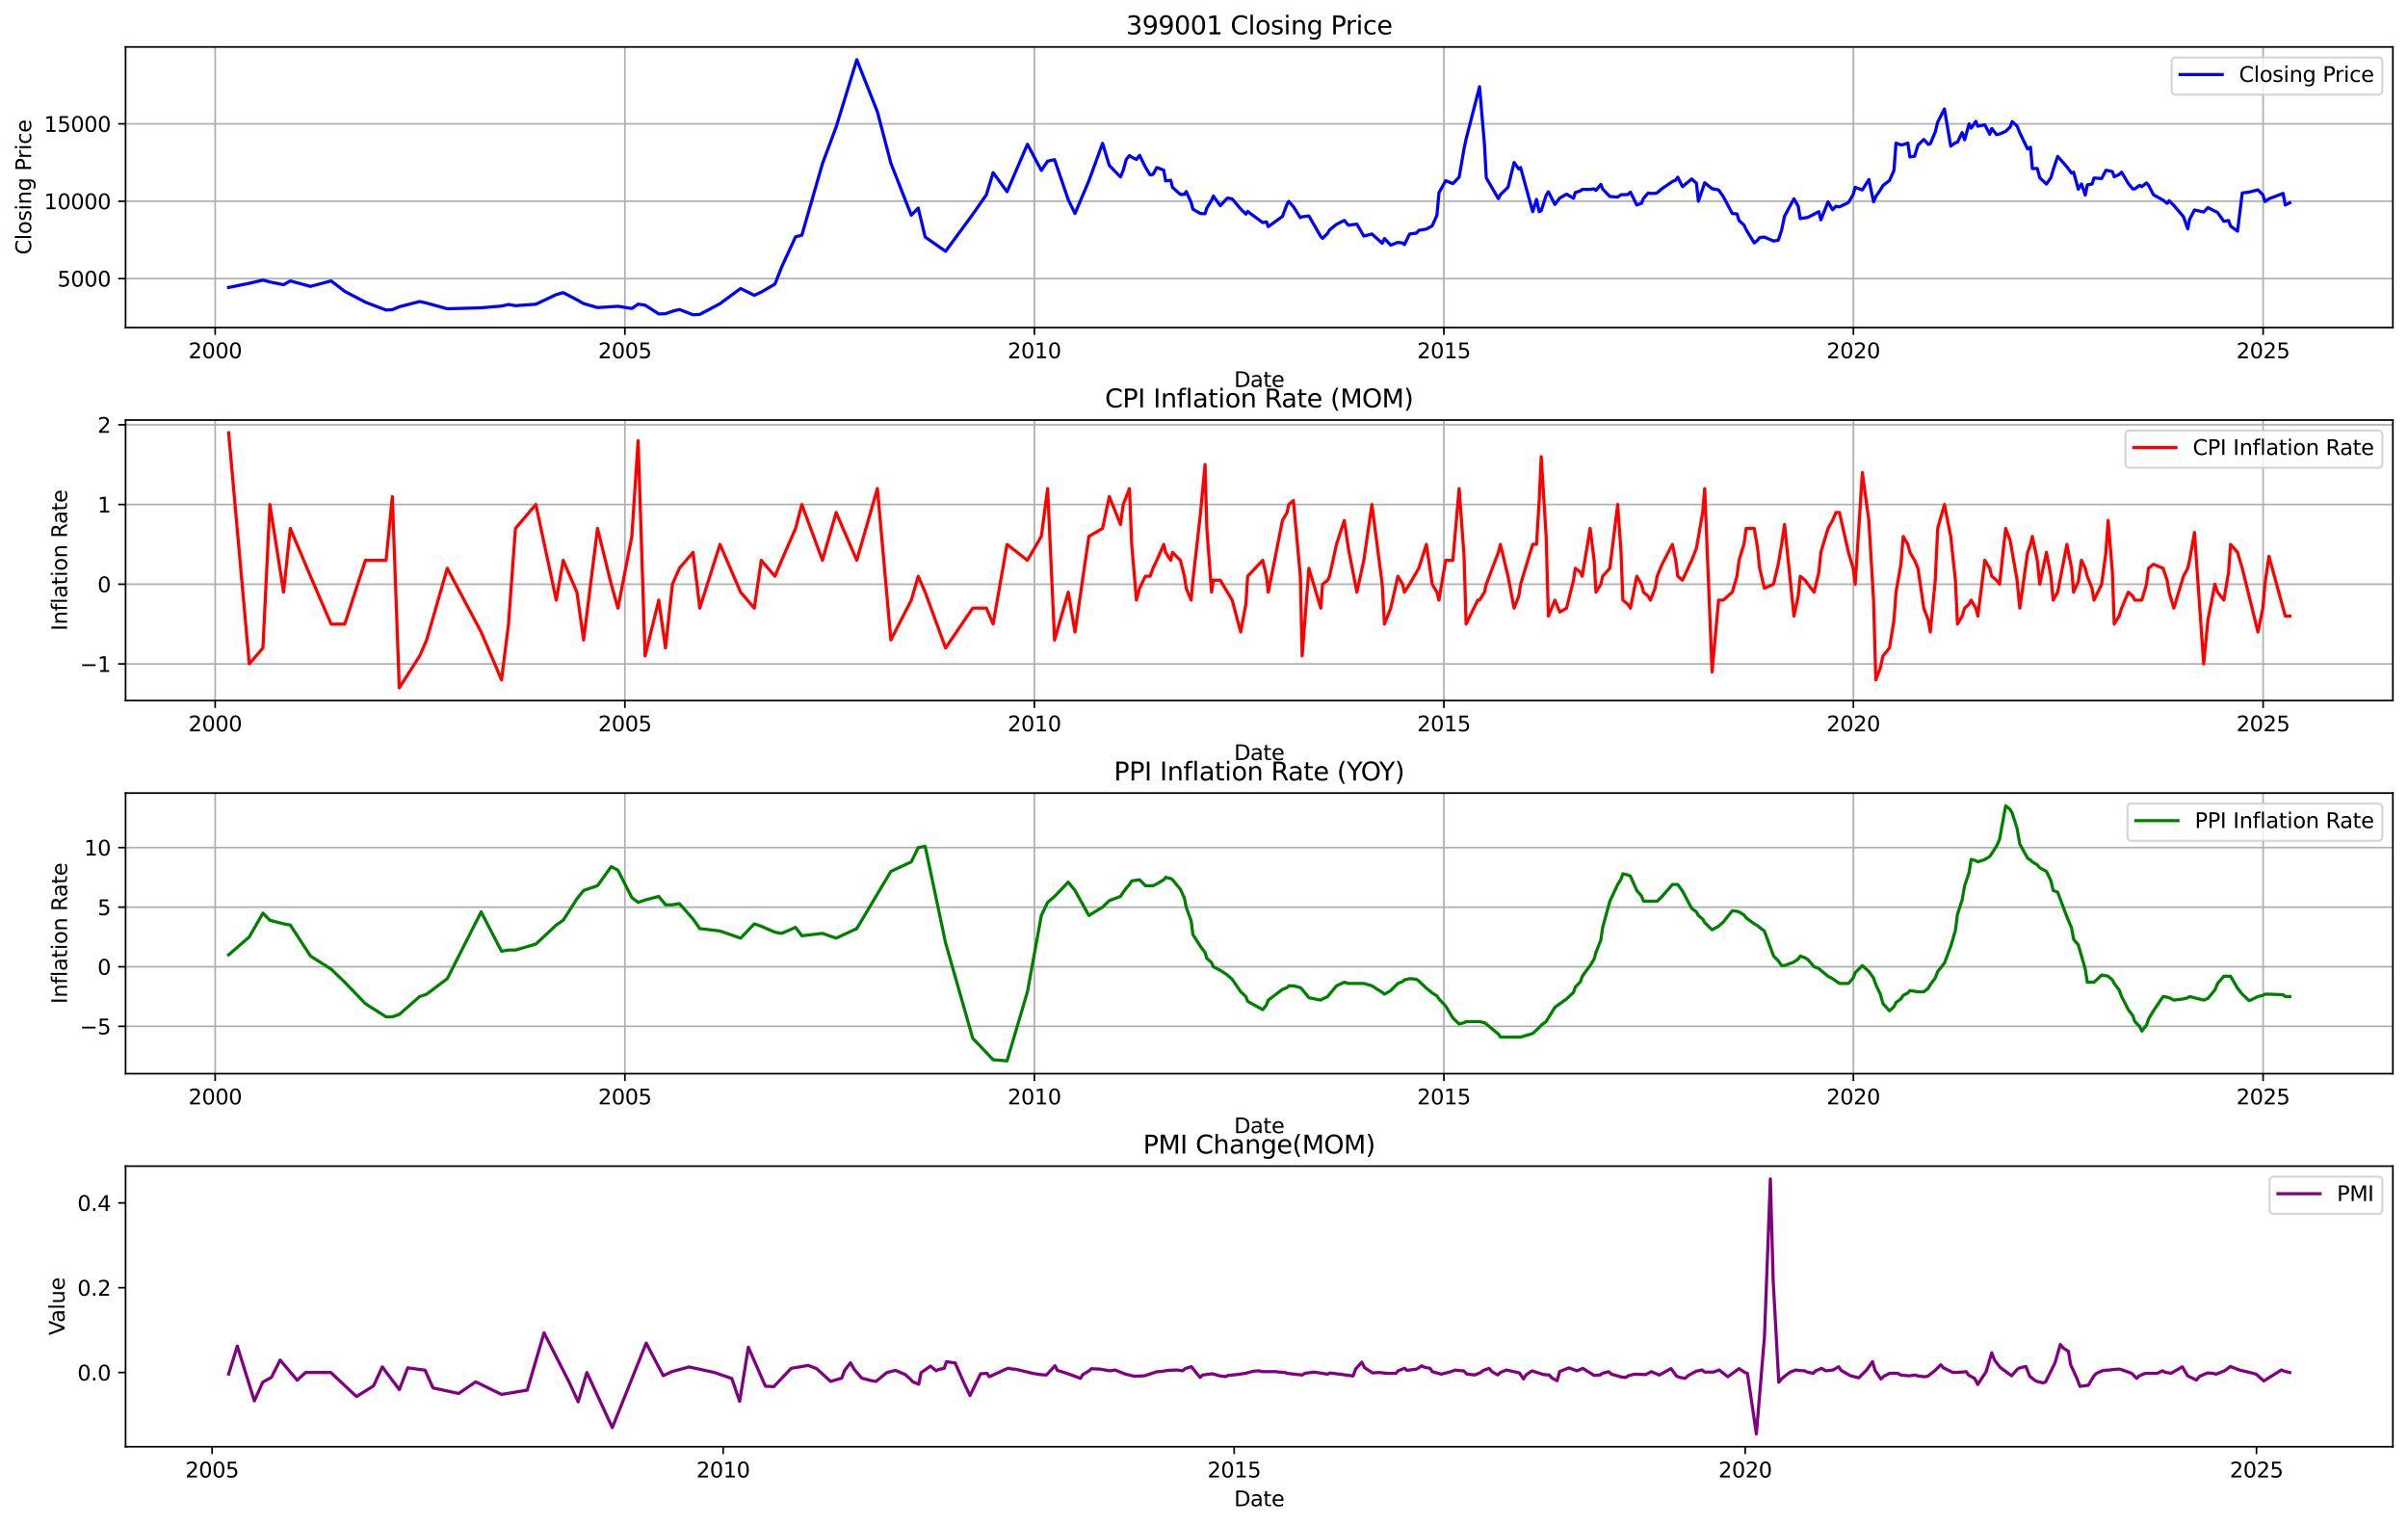<?xml version="1.0" encoding="utf-8" standalone="no"?>
<!DOCTYPE svg PUBLIC "-//W3C//DTD SVG 1.1//EN"
  "http://www.w3.org/Graphics/SVG/1.1/DTD/svg11.dtd">
<svg xmlns:xlink="http://www.w3.org/1999/xlink" width="1144.621pt" height="725.114pt" viewBox="0 0 1144.621 725.114" xmlns="http://www.w3.org/2000/svg" version="1.1">
 <defs>
  <style type="text/css">*{stroke-linejoin: round; stroke-linecap: butt}</style>
 </defs>
 <g id="figure_1">
  <g id="patch_1">
   <path d="M 0 725.114 
L 1144.621 725.114 
L 1144.621 0 
L 0 0 
z
" style="fill: #ffffff"/>
  </g>
  <g id="axes_1">
   <g id="patch_2">
    <path d="M 59.691 155.658 
L 1137.421 155.658 
L 1137.421 22.318 
L 59.691 22.318 
z
" style="fill: #ffffff"/>
   </g>
   <g id="matplotlib.axis_1">
    <g id="xtick_1">
     <g id="line2d_1">
      <path d="M 102.282 155.658 
L 102.282 22.318 
" clip-path="url(#pb7b0b55401)" style="fill: none; stroke: #b0b0b0; stroke-width: 0.8; stroke-linecap: square"/>
     </g>
     <g id="line2d_2">
      <defs>
       <path id="m1e8bb0bb1b" d="M 0 0 
L 0 3.5 
" style="stroke: #000000; stroke-width: 0.8"/>
      </defs>
      <g>
       <use xlink:href="#m1e8bb0bb1b" x="102.282" y="155.658" style="stroke: #000000; stroke-width: 0.8"/>
      </g>
     </g>
     <g id="text_1">
      <!-- 2000 -->
      <g transform="translate(89.557 170.257) scale(0.1 -0.1)">
       <defs>
        <path id="DejaVuSans-32" d="M 1228 531 
L 3431 531 
L 3431 0 
L 469 0 
L 469 531 
Q 828 903 1448 1529 
Q 2069 2156 2228 2338 
Q 2531 2678 2651 2914 
Q 2772 3150 2772 3378 
Q 2772 3750 2511 3984 
Q 2250 4219 1831 4219 
Q 1534 4219 1204 4116 
Q 875 4013 500 3803 
L 500 4441 
Q 881 4594 1212 4672 
Q 1544 4750 1819 4750 
Q 2544 4750 2975 4387 
Q 3406 4025 3406 3419 
Q 3406 3131 3298 2873 
Q 3191 2616 2906 2266 
Q 2828 2175 2409 1742 
Q 1991 1309 1228 531 
z
" transform="scale(0.016)"/>
        <path id="DejaVuSans-30" d="M 2034 4250 
Q 1547 4250 1301 3770 
Q 1056 3291 1056 2328 
Q 1056 1369 1301 889 
Q 1547 409 2034 409 
Q 2525 409 2770 889 
Q 3016 1369 3016 2328 
Q 3016 3291 2770 3770 
Q 2525 4250 2034 4250 
z
M 2034 4750 
Q 2819 4750 3233 4129 
Q 3647 3509 3647 2328 
Q 3647 1150 3233 529 
Q 2819 -91 2034 -91 
Q 1250 -91 836 529 
Q 422 1150 422 2328 
Q 422 3509 836 4129 
Q 1250 4750 2034 4750 
z
" transform="scale(0.016)"/>
       </defs>
       <use xlink:href="#DejaVuSans-32"/>
       <use xlink:href="#DejaVuSans-30" transform="translate(63.623 0)"/>
       <use xlink:href="#DejaVuSans-30" transform="translate(127.246 0)"/>
       <use xlink:href="#DejaVuSans-30" transform="translate(190.869 0)"/>
      </g>
     </g>
    </g>
    <g id="xtick_2">
     <g id="line2d_3">
      <path d="M 297.039 155.658 
L 297.039 22.318 
" clip-path="url(#pb7b0b55401)" style="fill: none; stroke: #b0b0b0; stroke-width: 0.8; stroke-linecap: square"/>
     </g>
     <g id="line2d_4">
      <g>
       <use xlink:href="#m1e8bb0bb1b" x="297.039" y="155.658" style="stroke: #000000; stroke-width: 0.8"/>
      </g>
     </g>
     <g id="text_2">
      <!-- 2005 -->
      <g transform="translate(284.314 170.257) scale(0.1 -0.1)">
       <defs>
        <path id="DejaVuSans-35" d="M 691 4666 
L 3169 4666 
L 3169 4134 
L 1269 4134 
L 1269 2991 
Q 1406 3038 1543 3061 
Q 1681 3084 1819 3084 
Q 2600 3084 3056 2656 
Q 3513 2228 3513 1497 
Q 3513 744 3044 326 
Q 2575 -91 1722 -91 
Q 1428 -91 1123 -41 
Q 819 9 494 109 
L 494 744 
Q 775 591 1075 516 
Q 1375 441 1709 441 
Q 2250 441 2565 725 
Q 2881 1009 2881 1497 
Q 2881 1984 2565 2268 
Q 2250 2553 1709 2553 
Q 1456 2553 1204 2497 
Q 953 2441 691 2322 
L 691 4666 
z
" transform="scale(0.016)"/>
       </defs>
       <use xlink:href="#DejaVuSans-32"/>
       <use xlink:href="#DejaVuSans-30" transform="translate(63.623 0)"/>
       <use xlink:href="#DejaVuSans-30" transform="translate(127.246 0)"/>
       <use xlink:href="#DejaVuSans-35" transform="translate(190.869 0)"/>
      </g>
     </g>
    </g>
    <g id="xtick_3">
     <g id="line2d_5">
      <path d="M 491.69 155.658 
L 491.69 22.318 
" clip-path="url(#pb7b0b55401)" style="fill: none; stroke: #b0b0b0; stroke-width: 0.8; stroke-linecap: square"/>
     </g>
     <g id="line2d_6">
      <g>
       <use xlink:href="#m1e8bb0bb1b" x="491.69" y="155.658" style="stroke: #000000; stroke-width: 0.8"/>
      </g>
     </g>
     <g id="text_3">
      <!-- 2010 -->
      <g transform="translate(478.965 170.257) scale(0.1 -0.1)">
       <defs>
        <path id="DejaVuSans-31" d="M 794 531 
L 1825 531 
L 1825 4091 
L 703 3866 
L 703 4441 
L 1819 4666 
L 2450 4666 
L 2450 531 
L 3481 531 
L 3481 0 
L 794 0 
L 794 531 
z
" transform="scale(0.016)"/>
       </defs>
       <use xlink:href="#DejaVuSans-32"/>
       <use xlink:href="#DejaVuSans-30" transform="translate(63.623 0)"/>
       <use xlink:href="#DejaVuSans-31" transform="translate(127.246 0)"/>
       <use xlink:href="#DejaVuSans-30" transform="translate(190.869 0)"/>
      </g>
     </g>
    </g>
    <g id="xtick_4">
     <g id="line2d_7">
      <path d="M 686.34 155.658 
L 686.34 22.318 
" clip-path="url(#pb7b0b55401)" style="fill: none; stroke: #b0b0b0; stroke-width: 0.8; stroke-linecap: square"/>
     </g>
     <g id="line2d_8">
      <g>
       <use xlink:href="#m1e8bb0bb1b" x="686.34" y="155.658" style="stroke: #000000; stroke-width: 0.8"/>
      </g>
     </g>
     <g id="text_4">
      <!-- 2015 -->
      <g transform="translate(673.615 170.257) scale(0.1 -0.1)">
       <use xlink:href="#DejaVuSans-32"/>
       <use xlink:href="#DejaVuSans-30" transform="translate(63.623 0)"/>
       <use xlink:href="#DejaVuSans-31" transform="translate(127.246 0)"/>
       <use xlink:href="#DejaVuSans-35" transform="translate(190.869 0)"/>
      </g>
     </g>
    </g>
    <g id="xtick_5">
     <g id="line2d_9">
      <path d="M 880.991 155.658 
L 880.991 22.318 
" clip-path="url(#pb7b0b55401)" style="fill: none; stroke: #b0b0b0; stroke-width: 0.8; stroke-linecap: square"/>
     </g>
     <g id="line2d_10">
      <g>
       <use xlink:href="#m1e8bb0bb1b" x="880.991" y="155.658" style="stroke: #000000; stroke-width: 0.8"/>
      </g>
     </g>
     <g id="text_5">
      <!-- 2020 -->
      <g transform="translate(868.266 170.257) scale(0.1 -0.1)">
       <use xlink:href="#DejaVuSans-32"/>
       <use xlink:href="#DejaVuSans-30" transform="translate(63.623 0)"/>
       <use xlink:href="#DejaVuSans-32" transform="translate(127.246 0)"/>
       <use xlink:href="#DejaVuSans-30" transform="translate(190.869 0)"/>
      </g>
     </g>
    </g>
    <g id="xtick_6">
     <g id="line2d_11">
      <path d="M 1075.748 155.658 
L 1075.748 22.318 
" clip-path="url(#pb7b0b55401)" style="fill: none; stroke: #b0b0b0; stroke-width: 0.8; stroke-linecap: square"/>
     </g>
     <g id="line2d_12">
      <g>
       <use xlink:href="#m1e8bb0bb1b" x="1075.748" y="155.658" style="stroke: #000000; stroke-width: 0.8"/>
      </g>
     </g>
     <g id="text_6">
      <!-- 2025 -->
      <g transform="translate(1063.023 170.257) scale(0.1 -0.1)">
       <use xlink:href="#DejaVuSans-32"/>
       <use xlink:href="#DejaVuSans-30" transform="translate(63.623 0)"/>
       <use xlink:href="#DejaVuSans-32" transform="translate(127.246 0)"/>
       <use xlink:href="#DejaVuSans-35" transform="translate(190.869 0)"/>
      </g>
     </g>
    </g>
    <g id="text_7">
     <!-- Date -->
     <g transform="translate(586.605 183.935) scale(0.1 -0.1)">
      <defs>
       <path id="DejaVuSans-44" d="M 1259 4147 
L 1259 519 
L 2022 519 
Q 2988 519 3436 956 
Q 3884 1394 3884 2338 
Q 3884 3275 3436 3711 
Q 2988 4147 2022 4147 
L 1259 4147 
z
M 628 4666 
L 1925 4666 
Q 3281 4666 3915 4102 
Q 4550 3538 4550 2338 
Q 4550 1131 3912 565 
Q 3275 0 1925 0 
L 628 0 
L 628 4666 
z
" transform="scale(0.016)"/>
       <path id="DejaVuSans-61" d="M 2194 1759 
Q 1497 1759 1228 1600 
Q 959 1441 959 1056 
Q 959 750 1161 570 
Q 1363 391 1709 391 
Q 2188 391 2477 730 
Q 2766 1069 2766 1631 
L 2766 1759 
L 2194 1759 
z
M 3341 1997 
L 3341 0 
L 2766 0 
L 2766 531 
Q 2569 213 2275 61 
Q 1981 -91 1556 -91 
Q 1019 -91 701 211 
Q 384 513 384 1019 
Q 384 1609 779 1909 
Q 1175 2209 1959 2209 
L 2766 2209 
L 2766 2266 
Q 2766 2663 2505 2880 
Q 2244 3097 1772 3097 
Q 1472 3097 1187 3025 
Q 903 2953 641 2809 
L 641 3341 
Q 956 3463 1253 3523 
Q 1550 3584 1831 3584 
Q 2591 3584 2966 3190 
Q 3341 2797 3341 1997 
z
" transform="scale(0.016)"/>
       <path id="DejaVuSans-74" d="M 1172 4494 
L 1172 3500 
L 2356 3500 
L 2356 3053 
L 1172 3053 
L 1172 1153 
Q 1172 725 1289 603 
Q 1406 481 1766 481 
L 2356 481 
L 2356 0 
L 1766 0 
Q 1100 0 847 248 
Q 594 497 594 1153 
L 594 3053 
L 172 3053 
L 172 3500 
L 594 3500 
L 594 4494 
L 1172 4494 
z
" transform="scale(0.016)"/>
       <path id="DejaVuSans-65" d="M 3597 1894 
L 3597 1613 
L 953 1613 
Q 991 1019 1311 708 
Q 1631 397 2203 397 
Q 2534 397 2845 478 
Q 3156 559 3463 722 
L 3463 178 
Q 3153 47 2828 -22 
Q 2503 -91 2169 -91 
Q 1331 -91 842 396 
Q 353 884 353 1716 
Q 353 2575 817 3079 
Q 1281 3584 2069 3584 
Q 2775 3584 3186 3129 
Q 3597 2675 3597 1894 
z
M 3022 2063 
Q 3016 2534 2758 2815 
Q 2500 3097 2075 3097 
Q 1594 3097 1305 2825 
Q 1016 2553 972 2059 
L 3022 2063 
z
" transform="scale(0.016)"/>
      </defs>
      <use xlink:href="#DejaVuSans-44"/>
      <use xlink:href="#DejaVuSans-61" transform="translate(77.002 0)"/>
      <use xlink:href="#DejaVuSans-74" transform="translate(138.281 0)"/>
      <use xlink:href="#DejaVuSans-65" transform="translate(177.49 0)"/>
     </g>
    </g>
   </g>
   <g id="matplotlib.axis_2">
    <g id="ytick_1">
     <g id="line2d_13">
      <path d="M 59.691 132.4 
L 1137.421 132.4 
" clip-path="url(#pb7b0b55401)" style="fill: none; stroke: #b0b0b0; stroke-width: 0.8; stroke-linecap: square"/>
     </g>
     <g id="line2d_14">
      <defs>
       <path id="md894134fae" d="M 0 0 
L -3.5 0 
" style="stroke: #000000; stroke-width: 0.8"/>
      </defs>
      <g>
       <use xlink:href="#md894134fae" x="59.691" y="132.4" style="stroke: #000000; stroke-width: 0.8"/>
      </g>
     </g>
     <g id="text_8">
      <!-- 5000 -->
      <g transform="translate(27.241 136.2) scale(0.1 -0.1)">
       <use xlink:href="#DejaVuSans-35"/>
       <use xlink:href="#DejaVuSans-30" transform="translate(63.623 0)"/>
       <use xlink:href="#DejaVuSans-30" transform="translate(127.246 0)"/>
       <use xlink:href="#DejaVuSans-30" transform="translate(190.869 0)"/>
      </g>
     </g>
    </g>
    <g id="ytick_2">
     <g id="line2d_15">
      <path d="M 59.691 95.63 
L 1137.421 95.63 
" clip-path="url(#pb7b0b55401)" style="fill: none; stroke: #b0b0b0; stroke-width: 0.8; stroke-linecap: square"/>
     </g>
     <g id="line2d_16">
      <g>
       <use xlink:href="#md894134fae" x="59.691" y="95.63" style="stroke: #000000; stroke-width: 0.8"/>
      </g>
     </g>
     <g id="text_9">
      <!-- 10000 -->
      <g transform="translate(20.878 99.429) scale(0.1 -0.1)">
       <use xlink:href="#DejaVuSans-31"/>
       <use xlink:href="#DejaVuSans-30" transform="translate(63.623 0)"/>
       <use xlink:href="#DejaVuSans-30" transform="translate(127.246 0)"/>
       <use xlink:href="#DejaVuSans-30" transform="translate(190.869 0)"/>
       <use xlink:href="#DejaVuSans-30" transform="translate(254.492 0)"/>
      </g>
     </g>
    </g>
    <g id="ytick_3">
     <g id="line2d_17">
      <path d="M 59.691 58.859 
L 1137.421 58.859 
" clip-path="url(#pb7b0b55401)" style="fill: none; stroke: #b0b0b0; stroke-width: 0.8; stroke-linecap: square"/>
     </g>
     <g id="line2d_18">
      <g>
       <use xlink:href="#md894134fae" x="59.691" y="58.859" style="stroke: #000000; stroke-width: 0.8"/>
      </g>
     </g>
     <g id="text_10">
      <!-- 15000 -->
      <g transform="translate(20.878 62.658) scale(0.1 -0.1)">
       <use xlink:href="#DejaVuSans-31"/>
       <use xlink:href="#DejaVuSans-35" transform="translate(63.623 0)"/>
       <use xlink:href="#DejaVuSans-30" transform="translate(127.246 0)"/>
       <use xlink:href="#DejaVuSans-30" transform="translate(190.869 0)"/>
       <use xlink:href="#DejaVuSans-30" transform="translate(254.492 0)"/>
      </g>
     </g>
    </g>
    <g id="text_11">
     <!-- Closing Price -->
     <g transform="translate(14.798 121.051) rotate(-90) scale(0.1 -0.1)">
      <defs>
       <path id="DejaVuSans-43" d="M 4122 4306 
L 4122 3641 
Q 3803 3938 3442 4084 
Q 3081 4231 2675 4231 
Q 1875 4231 1450 3742 
Q 1025 3253 1025 2328 
Q 1025 1406 1450 917 
Q 1875 428 2675 428 
Q 3081 428 3442 575 
Q 3803 722 4122 1019 
L 4122 359 
Q 3791 134 3420 21 
Q 3050 -91 2638 -91 
Q 1578 -91 968 557 
Q 359 1206 359 2328 
Q 359 3453 968 4101 
Q 1578 4750 2638 4750 
Q 3056 4750 3426 4639 
Q 3797 4528 4122 4306 
z
" transform="scale(0.016)"/>
       <path id="DejaVuSans-6c" d="M 603 4863 
L 1178 4863 
L 1178 0 
L 603 0 
L 603 4863 
z
" transform="scale(0.016)"/>
       <path id="DejaVuSans-6f" d="M 1959 3097 
Q 1497 3097 1228 2736 
Q 959 2375 959 1747 
Q 959 1119 1226 758 
Q 1494 397 1959 397 
Q 2419 397 2687 759 
Q 2956 1122 2956 1747 
Q 2956 2369 2687 2733 
Q 2419 3097 1959 3097 
z
M 1959 3584 
Q 2709 3584 3137 3096 
Q 3566 2609 3566 1747 
Q 3566 888 3137 398 
Q 2709 -91 1959 -91 
Q 1206 -91 779 398 
Q 353 888 353 1747 
Q 353 2609 779 3096 
Q 1206 3584 1959 3584 
z
" transform="scale(0.016)"/>
       <path id="DejaVuSans-73" d="M 2834 3397 
L 2834 2853 
Q 2591 2978 2328 3040 
Q 2066 3103 1784 3103 
Q 1356 3103 1142 2972 
Q 928 2841 928 2578 
Q 928 2378 1081 2264 
Q 1234 2150 1697 2047 
L 1894 2003 
Q 2506 1872 2764 1633 
Q 3022 1394 3022 966 
Q 3022 478 2636 193 
Q 2250 -91 1575 -91 
Q 1294 -91 989 -36 
Q 684 19 347 128 
L 347 722 
Q 666 556 975 473 
Q 1284 391 1588 391 
Q 1994 391 2212 530 
Q 2431 669 2431 922 
Q 2431 1156 2273 1281 
Q 2116 1406 1581 1522 
L 1381 1569 
Q 847 1681 609 1914 
Q 372 2147 372 2553 
Q 372 3047 722 3315 
Q 1072 3584 1716 3584 
Q 2034 3584 2315 3537 
Q 2597 3491 2834 3397 
z
" transform="scale(0.016)"/>
       <path id="DejaVuSans-69" d="M 603 3500 
L 1178 3500 
L 1178 0 
L 603 0 
L 603 3500 
z
M 603 4863 
L 1178 4863 
L 1178 4134 
L 603 4134 
L 603 4863 
z
" transform="scale(0.016)"/>
       <path id="DejaVuSans-6e" d="M 3513 2113 
L 3513 0 
L 2938 0 
L 2938 2094 
Q 2938 2591 2744 2837 
Q 2550 3084 2163 3084 
Q 1697 3084 1428 2787 
Q 1159 2491 1159 1978 
L 1159 0 
L 581 0 
L 581 3500 
L 1159 3500 
L 1159 2956 
Q 1366 3272 1645 3428 
Q 1925 3584 2291 3584 
Q 2894 3584 3203 3211 
Q 3513 2838 3513 2113 
z
" transform="scale(0.016)"/>
       <path id="DejaVuSans-67" d="M 2906 1791 
Q 2906 2416 2648 2759 
Q 2391 3103 1925 3103 
Q 1463 3103 1205 2759 
Q 947 2416 947 1791 
Q 947 1169 1205 825 
Q 1463 481 1925 481 
Q 2391 481 2648 825 
Q 2906 1169 2906 1791 
z
M 3481 434 
Q 3481 -459 3084 -895 
Q 2688 -1331 1869 -1331 
Q 1566 -1331 1297 -1286 
Q 1028 -1241 775 -1147 
L 775 -588 
Q 1028 -725 1275 -790 
Q 1522 -856 1778 -856 
Q 2344 -856 2625 -561 
Q 2906 -266 2906 331 
L 2906 616 
Q 2728 306 2450 153 
Q 2172 0 1784 0 
Q 1141 0 747 490 
Q 353 981 353 1791 
Q 353 2603 747 3093 
Q 1141 3584 1784 3584 
Q 2172 3584 2450 3431 
Q 2728 3278 2906 2969 
L 2906 3500 
L 3481 3500 
L 3481 434 
z
" transform="scale(0.016)"/>
       <path id="DejaVuSans-20" transform="scale(0.016)"/>
       <path id="DejaVuSans-50" d="M 1259 4147 
L 1259 2394 
L 2053 2394 
Q 2494 2394 2734 2622 
Q 2975 2850 2975 3272 
Q 2975 3691 2734 3919 
Q 2494 4147 2053 4147 
L 1259 4147 
z
M 628 4666 
L 2053 4666 
Q 2838 4666 3239 4311 
Q 3641 3956 3641 3272 
Q 3641 2581 3239 2228 
Q 2838 1875 2053 1875 
L 1259 1875 
L 1259 0 
L 628 0 
L 628 4666 
z
" transform="scale(0.016)"/>
       <path id="DejaVuSans-72" d="M 2631 2963 
Q 2534 3019 2420 3045 
Q 2306 3072 2169 3072 
Q 1681 3072 1420 2755 
Q 1159 2438 1159 1844 
L 1159 0 
L 581 0 
L 581 3500 
L 1159 3500 
L 1159 2956 
Q 1341 3275 1631 3429 
Q 1922 3584 2338 3584 
Q 2397 3584 2469 3576 
Q 2541 3569 2628 3553 
L 2631 2963 
z
" transform="scale(0.016)"/>
       <path id="DejaVuSans-63" d="M 3122 3366 
L 3122 2828 
Q 2878 2963 2633 3030 
Q 2388 3097 2138 3097 
Q 1578 3097 1268 2742 
Q 959 2388 959 1747 
Q 959 1106 1268 751 
Q 1578 397 2138 397 
Q 2388 397 2633 464 
Q 2878 531 3122 666 
L 3122 134 
Q 2881 22 2623 -34 
Q 2366 -91 2075 -91 
Q 1284 -91 818 406 
Q 353 903 353 1747 
Q 353 2603 823 3093 
Q 1294 3584 2113 3584 
Q 2378 3584 2631 3529 
Q 2884 3475 3122 3366 
z
" transform="scale(0.016)"/>
      </defs>
      <use xlink:href="#DejaVuSans-43"/>
      <use xlink:href="#DejaVuSans-6c" transform="translate(69.824 0)"/>
      <use xlink:href="#DejaVuSans-6f" transform="translate(97.607 0)"/>
      <use xlink:href="#DejaVuSans-73" transform="translate(158.789 0)"/>
      <use xlink:href="#DejaVuSans-69" transform="translate(210.889 0)"/>
      <use xlink:href="#DejaVuSans-6e" transform="translate(238.672 0)"/>
      <use xlink:href="#DejaVuSans-67" transform="translate(302.051 0)"/>
      <use xlink:href="#DejaVuSans-20" transform="translate(365.527 0)"/>
      <use xlink:href="#DejaVuSans-50" transform="translate(397.314 0)"/>
      <use xlink:href="#DejaVuSans-72" transform="translate(455.867 0)"/>
      <use xlink:href="#DejaVuSans-69" transform="translate(496.98 0)"/>
      <use xlink:href="#DejaVuSans-63" transform="translate(524.764 0)"/>
      <use xlink:href="#DejaVuSans-65" transform="translate(579.744 0)"/>
     </g>
    </g>
   </g>
   <g id="line2d_19">
    <path d="M 108.678 136.613 
L 118.485 134.64 
L 124.988 133.099 
L 128.293 133.997 
L 134.795 135.31 
L 137.993 133.503 
L 147.587 136.111 
L 157.394 133.496 
L 163.897 138.479 
L 173.704 143.622 
L 183.511 147.346 
L 186.496 147.173 
L 189.8 145.791 
L 199.501 143.29 
L 202.806 144.044 
L 212.613 146.737 
L 228.709 146.278 
L 238.41 145.444 
L 241.714 144.705 
L 245.019 145.276 
L 254.719 144.581 
L 264.42 139.992 
L 267.725 139.073 
L 274.227 142.457 
L 277.425 144.278 
L 284.034 146.174 
L 293.735 145.561 
L 300.344 146.622 
L 303.329 144.546 
L 306.633 145.013 
L 313.136 149.191 
L 316.334 149.104 
L 319.638 147.912 
L 322.943 147.08 
L 329.446 149.597 
L 332.644 149.428 
L 342.238 144.327 
L 352.045 137.104 
L 358.547 140.346 
L 361.852 138.808 
L 368.354 135.025 
L 371.552 126.899 
L 378.161 112.54 
L 381.146 111.777 
L 390.953 77.739 
L 397.456 60.365 
L 407.263 28.379 
L 417.07 53.146 
L 423.466 77.534 
L 433.167 102.271 
L 436.471 98.888 
L 439.776 112.653 
L 449.476 119.428 
L 462.375 101.875 
L 468.878 92.531 
L 472.076 82.034 
L 478.685 91.112 
L 488.385 68.551 
L 494.994 81.002 
L 497.979 76.595 
L 501.284 75.876 
L 507.786 94.906 
L 510.984 101.484 
L 517.593 85.932 
L 524.096 68.098 
L 527.294 78.639 
L 532.624 84.108 
L 533.903 80.984 
L 535.396 75.688 
L 536.888 73.944 
L 537.954 74.685 
L 540.192 75.778 
L 541.685 73.819 
L 544.456 79.431 
L 546.695 83.129 
L 548.081 82.892 
L 549.893 79.612 
L 553.198 80.904 
L 554.05 85.958 
L 556.502 85.681 
L 557.355 89.067 
L 561.086 92.407 
L 563.005 92.381 
L 563.858 91.027 
L 566.203 96.234 
L 567.056 99.452 
L 570.68 101.506 
L 572.812 101.562 
L 573.665 98.86 
L 575.903 95.181 
L 576.756 93.171 
L 580.061 97.756 
L 583.472 94.075 
L 585.71 94.558 
L 589.761 99.331 
L 592.213 101.763 
L 593.066 100.502 
L 600.208 105.764 
L 602.02 105.461 
L 602.873 107.715 
L 609.589 102.853 
L 611.827 96.951 
L 612.573 95.71 
L 614.812 98.203 
L 618.117 103.442 
L 618.969 103.035 
L 622.167 102.616 
L 627.817 112.408 
L 628.67 113.276 
L 631.122 110.84 
L 631.975 109.265 
L 635.279 106.626 
L 639.01 104.748 
L 640.929 107.016 
L 644.98 106.516 
L 648.284 112.201 
L 652.122 111.193 
L 657.025 115.625 
L 658.091 113.377 
L 661.076 116.498 
L 664.487 115.18 
L 666.726 115.504 
L 667.579 116.275 
L 670.03 111.213 
L 673.335 110.771 
L 674.401 109.471 
L 678.025 108.881 
L 680.797 107.321 
L 683.036 102.28 
L 683.995 91.618 
L 687.193 85.887 
L 690.604 87.271 
L 693.589 84.182 
L 695.934 70.665 
L 696.894 66.115 
L 703.289 41.217 
L 705.635 68.781 
L 706.487 84.523 
L 712.244 94.435 
L 713.203 92.507 
L 716.828 89 
L 719.706 77.241 
L 721.944 80.325 
L 722.797 79.599 
L 728.554 100.616 
L 730.366 94.774 
L 731.645 100.616 
L 732.604 100.113 
L 734.949 92.838 
L 736.015 91.147 
L 739.107 97.151 
L 741.452 94.092 
L 744.65 92.258 
L 747.955 94.266 
L 748.807 91.476 
L 751.259 90.706 
L 752.112 90.02 
L 755.843 90.043 
L 757.762 89.775 
L 758.615 90.503 
L 760.96 87.627 
L 761.813 89.823 
L 765.224 93.377 
L 768.955 93.681 
L 770.554 92.551 
L 773.752 92.477 
L 775.031 91.311 
L 778.016 97.418 
L 780.254 96.624 
L 781.214 94.325 
L 783.452 91.735 
L 784.518 91.912 
L 786.757 91.916 
L 787.716 91.625 
L 790.061 89.624 
L 794.965 86.281 
L 796.564 85.572 
L 797.523 84.207 
L 799.762 88.687 
L 804.132 85.061 
L 806.371 87.101 
L 807.33 95.621 
L 810.315 86.842 
L 813.833 89.685 
L 816.924 90.263 
L 819.163 93.455 
L 823.427 101.473 
L 825.666 101.669 
L 826.625 104.806 
L 828.97 106.915 
L 830.036 109.172 
L 833.874 115.493 
L 835.473 114.141 
L 836.432 112.923 
L 838.671 112.678 
L 843.041 114.54 
L 845.28 114.168 
L 846.879 109.414 
L 848.265 102.749 
L 852.742 94.465 
L 854.767 98.023 
L 855.727 103.886 
L 859.351 103.317 
L 864.574 100.582 
L 865.534 104.49 
L 868.945 95.888 
L 871.077 99.702 
L 872.676 98.044 
L 874.381 98.312 
L 878.645 96.248 
L 880.884 92.462 
L 881.843 89.024 
L 885.255 90.273 
L 888.346 85.308 
L 890.585 95.907 
L 891.651 93.435 
L 893.783 90.322 
L 895.062 88.161 
L 898.153 85.806 
L 900.285 80.978 
L 901.244 68.017 
L 903.59 68.876 
L 904.656 68.733 
L 906.894 67.991 
L 907.854 74.584 
L 910.092 74.248 
L 911.691 68.972 
L 914.463 66.262 
L 916.595 68.639 
L 917.554 68.298 
L 919.899 62.752 
L 921.072 58.011 
L 924.27 51.783 
L 927.255 69.424 
L 929.493 67.841 
L 930.453 67.586 
L 932.691 62.988 
L 933.864 66.457 
L 935.996 58.886 
L 936.955 60.93 
L 939.194 57.67 
L 940.153 60.004 
L 943.458 59.29 
L 945.803 63.798 
L 946.762 61.076 
L 949.001 63.941 
L 950.493 63.703 
L 953.372 62.419 
L 955.504 60.361 
L 956.463 57.772 
L 958.808 59.908 
L 960.087 63.116 
L 963.818 70.8 
L 965.204 69.974 
L 966.057 80.133 
L 968.402 80.052 
L 969.575 84.45 
L 972.773 87.47 
L 974.905 84.395 
L 975.971 80.663 
L 978.103 74.331 
L 982.473 79.278 
L 984.712 82.276 
L 985.671 81.82 
L 987.91 89.904 
L 989.402 87.38 
L 991.214 92.71 
L 992.174 87.869 
L 994.412 87.478 
L 995.372 84.587 
L 998.996 84.851 
L 1001.021 80.912 
L 1002.087 81.092 
L 1004.113 81.552 
L 1004.966 84.01 
L 1007.311 82.934 
L 1008.483 81.825 
L 1011.681 87.227 
L 1013.813 89.792 
L 1014.773 89.791 
L 1017.011 88.08 
L 1018.077 88.696 
L 1020.316 86.923 
L 1021.275 87.986 
L 1023.62 92.554 
L 1028.204 95.128 
L 1030.123 96.631 
L 1031.082 95.394 
L 1033.321 97.638 
L 1037.905 103.011 
L 1039.93 108.773 
L 1040.783 104.303 
L 1043.128 99.787 
L 1047.499 100.772 
L 1049.524 98.666 
L 1054.108 100.999 
L 1057.093 105.211 
L 1059.331 104.792 
L 1060.291 107.443 
L 1063.595 109.873 
L 1065.834 91.734 
L 1069.138 91.282 
L 1073.296 90.249 
L 1075.641 92.581 
L 1076.6 95.806 
L 1078.519 94.482 
L 1085.235 91.921 
L 1086.301 97.434 
L 1088.433 96.366 
L 1088.433 96.366 
" clip-path="url(#pb7b0b55401)" style="fill: none; stroke: #0000ff; stroke-width: 1.5; stroke-linecap: square"/>
   </g>
   <g id="patch_3">
    <path d="M 59.691 155.658 
L 59.691 22.318 
" style="fill: none; stroke: #000000; stroke-width: 0.8; stroke-linejoin: miter; stroke-linecap: square"/>
   </g>
   <g id="patch_4">
    <path d="M 1137.421 155.658 
L 1137.421 22.318 
" style="fill: none; stroke: #000000; stroke-width: 0.8; stroke-linejoin: miter; stroke-linecap: square"/>
   </g>
   <g id="patch_5">
    <path d="M 59.691 155.658 
L 1137.421 155.658 
" style="fill: none; stroke: #000000; stroke-width: 0.8; stroke-linejoin: miter; stroke-linecap: square"/>
   </g>
   <g id="patch_6">
    <path d="M 59.691 22.318 
L 1137.421 22.318 
" style="fill: none; stroke: #000000; stroke-width: 0.8; stroke-linejoin: miter; stroke-linecap: square"/>
   </g>
   <g id="text_12">
    <!-- 399001 Closing Price -->
    <g transform="translate(535.268 16.318) scale(0.12 -0.12)">
     <defs>
      <path id="DejaVuSans-33" d="M 2597 2516 
Q 3050 2419 3304 2112 
Q 3559 1806 3559 1356 
Q 3559 666 3084 287 
Q 2609 -91 1734 -91 
Q 1441 -91 1130 -33 
Q 819 25 488 141 
L 488 750 
Q 750 597 1062 519 
Q 1375 441 1716 441 
Q 2309 441 2620 675 
Q 2931 909 2931 1356 
Q 2931 1769 2642 2001 
Q 2353 2234 1838 2234 
L 1294 2234 
L 1294 2753 
L 1863 2753 
Q 2328 2753 2575 2939 
Q 2822 3125 2822 3475 
Q 2822 3834 2567 4026 
Q 2313 4219 1838 4219 
Q 1578 4219 1281 4162 
Q 984 4106 628 3988 
L 628 4550 
Q 988 4650 1302 4700 
Q 1616 4750 1894 4750 
Q 2613 4750 3031 4423 
Q 3450 4097 3450 3541 
Q 3450 3153 3228 2886 
Q 3006 2619 2597 2516 
z
" transform="scale(0.016)"/>
      <path id="DejaVuSans-39" d="M 703 97 
L 703 672 
Q 941 559 1184 500 
Q 1428 441 1663 441 
Q 2288 441 2617 861 
Q 2947 1281 2994 2138 
Q 2813 1869 2534 1725 
Q 2256 1581 1919 1581 
Q 1219 1581 811 2004 
Q 403 2428 403 3163 
Q 403 3881 828 4315 
Q 1253 4750 1959 4750 
Q 2769 4750 3195 4129 
Q 3622 3509 3622 2328 
Q 3622 1225 3098 567 
Q 2575 -91 1691 -91 
Q 1453 -91 1209 -44 
Q 966 3 703 97 
z
M 1959 2075 
Q 2384 2075 2632 2365 
Q 2881 2656 2881 3163 
Q 2881 3666 2632 3958 
Q 2384 4250 1959 4250 
Q 1534 4250 1286 3958 
Q 1038 3666 1038 3163 
Q 1038 2656 1286 2365 
Q 1534 2075 1959 2075 
z
" transform="scale(0.016)"/>
     </defs>
     <use xlink:href="#DejaVuSans-33"/>
     <use xlink:href="#DejaVuSans-39" transform="translate(63.623 0)"/>
     <use xlink:href="#DejaVuSans-39" transform="translate(127.246 0)"/>
     <use xlink:href="#DejaVuSans-30" transform="translate(190.869 0)"/>
     <use xlink:href="#DejaVuSans-30" transform="translate(254.492 0)"/>
     <use xlink:href="#DejaVuSans-31" transform="translate(318.115 0)"/>
     <use xlink:href="#DejaVuSans-20" transform="translate(381.738 0)"/>
     <use xlink:href="#DejaVuSans-43" transform="translate(413.525 0)"/>
     <use xlink:href="#DejaVuSans-6c" transform="translate(483.35 0)"/>
     <use xlink:href="#DejaVuSans-6f" transform="translate(511.133 0)"/>
     <use xlink:href="#DejaVuSans-73" transform="translate(572.314 0)"/>
     <use xlink:href="#DejaVuSans-69" transform="translate(624.414 0)"/>
     <use xlink:href="#DejaVuSans-6e" transform="translate(652.197 0)"/>
     <use xlink:href="#DejaVuSans-67" transform="translate(715.576 0)"/>
     <use xlink:href="#DejaVuSans-20" transform="translate(779.053 0)"/>
     <use xlink:href="#DejaVuSans-50" transform="translate(810.84 0)"/>
     <use xlink:href="#DejaVuSans-72" transform="translate(869.393 0)"/>
     <use xlink:href="#DejaVuSans-69" transform="translate(910.506 0)"/>
     <use xlink:href="#DejaVuSans-63" transform="translate(938.289 0)"/>
     <use xlink:href="#DejaVuSans-65" transform="translate(993.27 0)"/>
    </g>
   </g>
   <g id="legend_1">
    <g id="patch_7">
     <path d="M 1034.294 44.996 
L 1130.421 44.996 
Q 1132.421 44.996 1132.421 42.996 
L 1132.421 29.318 
Q 1132.421 27.318 1130.421 27.318 
L 1034.294 27.318 
Q 1032.294 27.318 1032.294 29.318 
L 1032.294 42.996 
Q 1032.294 44.996 1034.294 44.996 
z
" style="fill: #ffffff; opacity: 0.8; stroke: #cccccc; stroke-linejoin: miter"/>
    </g>
    <g id="line2d_20">
     <path d="M 1036.294 35.417 
L 1046.294 35.417 
L 1056.294 35.417 
" style="fill: none; stroke: #0000ff; stroke-width: 1.5; stroke-linecap: square"/>
    </g>
    <g id="text_13">
     <!-- Closing Price -->
     <g transform="translate(1064.294 38.917) scale(0.1 -0.1)">
      <use xlink:href="#DejaVuSans-43"/>
      <use xlink:href="#DejaVuSans-6c" transform="translate(69.824 0)"/>
      <use xlink:href="#DejaVuSans-6f" transform="translate(97.607 0)"/>
      <use xlink:href="#DejaVuSans-73" transform="translate(158.789 0)"/>
      <use xlink:href="#DejaVuSans-69" transform="translate(210.889 0)"/>
      <use xlink:href="#DejaVuSans-6e" transform="translate(238.672 0)"/>
      <use xlink:href="#DejaVuSans-67" transform="translate(302.051 0)"/>
      <use xlink:href="#DejaVuSans-20" transform="translate(365.527 0)"/>
      <use xlink:href="#DejaVuSans-50" transform="translate(397.314 0)"/>
      <use xlink:href="#DejaVuSans-72" transform="translate(455.867 0)"/>
      <use xlink:href="#DejaVuSans-69" transform="translate(496.98 0)"/>
      <use xlink:href="#DejaVuSans-63" transform="translate(524.764 0)"/>
      <use xlink:href="#DejaVuSans-65" transform="translate(579.744 0)"/>
     </g>
    </g>
   </g>
  </g>
  <g id="axes_2">
   <g id="patch_8">
    <path d="M 59.691 332.958 
L 1137.421 332.958 
L 1137.421 199.618 
L 59.691 199.618 
z
" style="fill: #ffffff"/>
   </g>
   <g id="matplotlib.axis_3">
    <g id="xtick_7">
     <g id="line2d_21">
      <path d="M 102.282 332.958 
L 102.282 199.618 
" clip-path="url(#pe3b1b85a0c)" style="fill: none; stroke: #b0b0b0; stroke-width: 0.8; stroke-linecap: square"/>
     </g>
     <g id="line2d_22">
      <g>
       <use xlink:href="#m1e8bb0bb1b" x="102.282" y="332.958" style="stroke: #000000; stroke-width: 0.8"/>
      </g>
     </g>
     <g id="text_14">
      <!-- 2000 -->
      <g transform="translate(89.557 347.557) scale(0.1 -0.1)">
       <use xlink:href="#DejaVuSans-32"/>
       <use xlink:href="#DejaVuSans-30" transform="translate(63.623 0)"/>
       <use xlink:href="#DejaVuSans-30" transform="translate(127.246 0)"/>
       <use xlink:href="#DejaVuSans-30" transform="translate(190.869 0)"/>
      </g>
     </g>
    </g>
    <g id="xtick_8">
     <g id="line2d_23">
      <path d="M 297.039 332.958 
L 297.039 199.618 
" clip-path="url(#pe3b1b85a0c)" style="fill: none; stroke: #b0b0b0; stroke-width: 0.8; stroke-linecap: square"/>
     </g>
     <g id="line2d_24">
      <g>
       <use xlink:href="#m1e8bb0bb1b" x="297.039" y="332.958" style="stroke: #000000; stroke-width: 0.8"/>
      </g>
     </g>
     <g id="text_15">
      <!-- 2005 -->
      <g transform="translate(284.314 347.557) scale(0.1 -0.1)">
       <use xlink:href="#DejaVuSans-32"/>
       <use xlink:href="#DejaVuSans-30" transform="translate(63.623 0)"/>
       <use xlink:href="#DejaVuSans-30" transform="translate(127.246 0)"/>
       <use xlink:href="#DejaVuSans-35" transform="translate(190.869 0)"/>
      </g>
     </g>
    </g>
    <g id="xtick_9">
     <g id="line2d_25">
      <path d="M 491.69 332.958 
L 491.69 199.618 
" clip-path="url(#pe3b1b85a0c)" style="fill: none; stroke: #b0b0b0; stroke-width: 0.8; stroke-linecap: square"/>
     </g>
     <g id="line2d_26">
      <g>
       <use xlink:href="#m1e8bb0bb1b" x="491.69" y="332.958" style="stroke: #000000; stroke-width: 0.8"/>
      </g>
     </g>
     <g id="text_16">
      <!-- 2010 -->
      <g transform="translate(478.965 347.557) scale(0.1 -0.1)">
       <use xlink:href="#DejaVuSans-32"/>
       <use xlink:href="#DejaVuSans-30" transform="translate(63.623 0)"/>
       <use xlink:href="#DejaVuSans-31" transform="translate(127.246 0)"/>
       <use xlink:href="#DejaVuSans-30" transform="translate(190.869 0)"/>
      </g>
     </g>
    </g>
    <g id="xtick_10">
     <g id="line2d_27">
      <path d="M 686.34 332.958 
L 686.34 199.618 
" clip-path="url(#pe3b1b85a0c)" style="fill: none; stroke: #b0b0b0; stroke-width: 0.8; stroke-linecap: square"/>
     </g>
     <g id="line2d_28">
      <g>
       <use xlink:href="#m1e8bb0bb1b" x="686.34" y="332.958" style="stroke: #000000; stroke-width: 0.8"/>
      </g>
     </g>
     <g id="text_17">
      <!-- 2015 -->
      <g transform="translate(673.615 347.557) scale(0.1 -0.1)">
       <use xlink:href="#DejaVuSans-32"/>
       <use xlink:href="#DejaVuSans-30" transform="translate(63.623 0)"/>
       <use xlink:href="#DejaVuSans-31" transform="translate(127.246 0)"/>
       <use xlink:href="#DejaVuSans-35" transform="translate(190.869 0)"/>
      </g>
     </g>
    </g>
    <g id="xtick_11">
     <g id="line2d_29">
      <path d="M 880.991 332.958 
L 880.991 199.618 
" clip-path="url(#pe3b1b85a0c)" style="fill: none; stroke: #b0b0b0; stroke-width: 0.8; stroke-linecap: square"/>
     </g>
     <g id="line2d_30">
      <g>
       <use xlink:href="#m1e8bb0bb1b" x="880.991" y="332.958" style="stroke: #000000; stroke-width: 0.8"/>
      </g>
     </g>
     <g id="text_18">
      <!-- 2020 -->
      <g transform="translate(868.266 347.557) scale(0.1 -0.1)">
       <use xlink:href="#DejaVuSans-32"/>
       <use xlink:href="#DejaVuSans-30" transform="translate(63.623 0)"/>
       <use xlink:href="#DejaVuSans-32" transform="translate(127.246 0)"/>
       <use xlink:href="#DejaVuSans-30" transform="translate(190.869 0)"/>
      </g>
     </g>
    </g>
    <g id="xtick_12">
     <g id="line2d_31">
      <path d="M 1075.748 332.958 
L 1075.748 199.618 
" clip-path="url(#pe3b1b85a0c)" style="fill: none; stroke: #b0b0b0; stroke-width: 0.8; stroke-linecap: square"/>
     </g>
     <g id="line2d_32">
      <g>
       <use xlink:href="#m1e8bb0bb1b" x="1075.748" y="332.958" style="stroke: #000000; stroke-width: 0.8"/>
      </g>
     </g>
     <g id="text_19">
      <!-- 2025 -->
      <g transform="translate(1063.023 347.557) scale(0.1 -0.1)">
       <use xlink:href="#DejaVuSans-32"/>
       <use xlink:href="#DejaVuSans-30" transform="translate(63.623 0)"/>
       <use xlink:href="#DejaVuSans-32" transform="translate(127.246 0)"/>
       <use xlink:href="#DejaVuSans-35" transform="translate(190.869 0)"/>
      </g>
     </g>
    </g>
    <g id="text_20">
     <!-- Date -->
     <g transform="translate(586.605 361.235) scale(0.1 -0.1)">
      <use xlink:href="#DejaVuSans-44"/>
      <use xlink:href="#DejaVuSans-61" transform="translate(77.002 0)"/>
      <use xlink:href="#DejaVuSans-74" transform="translate(138.281 0)"/>
      <use xlink:href="#DejaVuSans-65" transform="translate(177.49 0)"/>
     </g>
    </g>
   </g>
   <g id="matplotlib.axis_4">
    <g id="ytick_4">
     <g id="line2d_33">
      <path d="M 59.691 315.533 
L 1137.421 315.533 
" clip-path="url(#pe3b1b85a0c)" style="fill: none; stroke: #b0b0b0; stroke-width: 0.8; stroke-linecap: square"/>
     </g>
     <g id="line2d_34">
      <g>
       <use xlink:href="#md894134fae" x="59.691" y="315.533" style="stroke: #000000; stroke-width: 0.8"/>
      </g>
     </g>
     <g id="text_21">
      <!-- −1 -->
      <g transform="translate(37.948 319.332) scale(0.1 -0.1)">
       <defs>
        <path id="DejaVuSans-2212" d="M 678 2272 
L 4684 2272 
L 4684 1741 
L 678 1741 
L 678 2272 
z
" transform="scale(0.016)"/>
       </defs>
       <use xlink:href="#DejaVuSans-2212"/>
       <use xlink:href="#DejaVuSans-31" transform="translate(83.789 0)"/>
      </g>
     </g>
    </g>
    <g id="ytick_5">
     <g id="line2d_35">
      <path d="M 59.691 277.652 
L 1137.421 277.652 
" clip-path="url(#pe3b1b85a0c)" style="fill: none; stroke: #b0b0b0; stroke-width: 0.8; stroke-linecap: square"/>
     </g>
     <g id="line2d_36">
      <g>
       <use xlink:href="#md894134fae" x="59.691" y="277.652" style="stroke: #000000; stroke-width: 0.8"/>
      </g>
     </g>
     <g id="text_22">
      <!-- 0 -->
      <g transform="translate(46.328 281.452) scale(0.1 -0.1)">
       <use xlink:href="#DejaVuSans-30"/>
      </g>
     </g>
    </g>
    <g id="ytick_6">
     <g id="line2d_37">
      <path d="M 59.691 239.772 
L 1137.421 239.772 
" clip-path="url(#pe3b1b85a0c)" style="fill: none; stroke: #b0b0b0; stroke-width: 0.8; stroke-linecap: square"/>
     </g>
     <g id="line2d_38">
      <g>
       <use xlink:href="#md894134fae" x="59.691" y="239.772" style="stroke: #000000; stroke-width: 0.8"/>
      </g>
     </g>
     <g id="text_23">
      <!-- 1 -->
      <g transform="translate(46.328 243.571) scale(0.1 -0.1)">
       <use xlink:href="#DejaVuSans-31"/>
      </g>
     </g>
    </g>
    <g id="ytick_7">
     <g id="line2d_39">
      <path d="M 59.691 201.891 
L 1137.421 201.891 
" clip-path="url(#pe3b1b85a0c)" style="fill: none; stroke: #b0b0b0; stroke-width: 0.8; stroke-linecap: square"/>
     </g>
     <g id="line2d_40">
      <g>
       <use xlink:href="#md894134fae" x="59.691" y="201.891" style="stroke: #000000; stroke-width: 0.8"/>
      </g>
     </g>
     <g id="text_24">
      <!-- 2 -->
      <g transform="translate(46.328 205.69) scale(0.1 -0.1)">
       <use xlink:href="#DejaVuSans-32"/>
      </g>
     </g>
    </g>
    <g id="text_25">
     <!-- Inflation Rate -->
     <g transform="translate(31.869 299.774) rotate(-90) scale(0.1 -0.1)">
      <defs>
       <path id="DejaVuSans-49" d="M 628 4666 
L 1259 4666 
L 1259 0 
L 628 0 
L 628 4666 
z
" transform="scale(0.016)"/>
       <path id="DejaVuSans-66" d="M 2375 4863 
L 2375 4384 
L 1825 4384 
Q 1516 4384 1395 4259 
Q 1275 4134 1275 3809 
L 1275 3500 
L 2222 3500 
L 2222 3053 
L 1275 3053 
L 1275 0 
L 697 0 
L 697 3053 
L 147 3053 
L 147 3500 
L 697 3500 
L 697 3744 
Q 697 4328 969 4595 
Q 1241 4863 1831 4863 
L 2375 4863 
z
" transform="scale(0.016)"/>
       <path id="DejaVuSans-52" d="M 2841 2188 
Q 3044 2119 3236 1894 
Q 3428 1669 3622 1275 
L 4263 0 
L 3584 0 
L 2988 1197 
Q 2756 1666 2539 1819 
Q 2322 1972 1947 1972 
L 1259 1972 
L 1259 0 
L 628 0 
L 628 4666 
L 2053 4666 
Q 2853 4666 3247 4331 
Q 3641 3997 3641 3322 
Q 3641 2881 3436 2590 
Q 3231 2300 2841 2188 
z
M 1259 4147 
L 1259 2491 
L 2053 2491 
Q 2509 2491 2742 2702 
Q 2975 2913 2975 3322 
Q 2975 3731 2742 3939 
Q 2509 4147 2053 4147 
L 1259 4147 
z
" transform="scale(0.016)"/>
      </defs>
      <use xlink:href="#DejaVuSans-49"/>
      <use xlink:href="#DejaVuSans-6e" transform="translate(29.492 0)"/>
      <use xlink:href="#DejaVuSans-66" transform="translate(92.871 0)"/>
      <use xlink:href="#DejaVuSans-6c" transform="translate(128.076 0)"/>
      <use xlink:href="#DejaVuSans-61" transform="translate(155.859 0)"/>
      <use xlink:href="#DejaVuSans-74" transform="translate(217.139 0)"/>
      <use xlink:href="#DejaVuSans-69" transform="translate(256.348 0)"/>
      <use xlink:href="#DejaVuSans-6f" transform="translate(284.131 0)"/>
      <use xlink:href="#DejaVuSans-6e" transform="translate(345.312 0)"/>
      <use xlink:href="#DejaVuSans-20" transform="translate(408.691 0)"/>
      <use xlink:href="#DejaVuSans-52" transform="translate(440.479 0)"/>
      <use xlink:href="#DejaVuSans-61" transform="translate(507.711 0)"/>
      <use xlink:href="#DejaVuSans-74" transform="translate(568.99 0)"/>
      <use xlink:href="#DejaVuSans-65" transform="translate(608.199 0)"/>
     </g>
    </g>
   </g>
   <g id="line2d_41">
    <path d="M 108.678 205.679 
L 118.485 315.533 
L 124.988 307.957 
L 128.293 239.772 
L 134.795 281.44 
L 137.993 251.136 
L 147.587 273.864 
L 157.394 296.593 
L 163.897 296.593 
L 173.704 266.288 
L 183.511 266.288 
L 186.496 235.984 
L 189.8 326.897 
L 199.501 311.745 
L 202.806 304.169 
L 212.613 270.076 
L 228.709 300.381 
L 238.41 323.109 
L 241.714 296.593 
L 245.019 251.136 
L 254.719 239.772 
L 264.42 285.228 
L 267.725 266.288 
L 274.227 281.44 
L 277.425 304.169 
L 284.034 251.136 
L 290.537 277.652 
L 293.735 289.017 
L 300.344 254.924 
L 303.329 209.467 
L 306.633 311.745 
L 313.136 285.228 
L 316.334 307.957 
L 319.638 277.652 
L 322.943 270.076 
L 329.446 262.5 
L 332.644 289.017 
L 342.238 258.712 
L 352.045 281.44 
L 358.547 289.017 
L 361.852 266.288 
L 368.354 273.864 
L 371.552 266.288 
L 378.161 251.136 
L 381.146 239.772 
L 390.953 266.288 
L 397.456 243.56 
L 407.263 266.288 
L 417.07 232.196 
L 423.466 304.169 
L 433.167 285.228 
L 436.471 273.864 
L 439.776 281.44 
L 449.476 307.957 
L 462.375 289.017 
L 468.878 289.017 
L 472.076 296.593 
L 478.685 258.712 
L 488.385 266.288 
L 494.994 254.924 
L 497.979 232.196 
L 501.284 304.169 
L 507.786 281.44 
L 510.984 300.381 
L 517.593 254.924 
L 524.096 251.136 
L 527.294 235.984 
L 532.624 249.242 
L 533.903 239.772 
L 536.888 232.196 
L 537.954 258.712 
L 540.192 285.228 
L 541.685 279.546 
L 544.456 273.864 
L 546.695 273.864 
L 548.081 270.076 
L 549.893 266.288 
L 553.198 258.712 
L 554.05 262.5 
L 556.502 266.288 
L 557.355 262.5 
L 561.086 266.288 
L 563.005 273.864 
L 563.858 279.546 
L 566.203 285.228 
L 567.056 275.758 
L 570.68 243.56 
L 572.812 220.831 
L 573.665 251.136 
L 575.903 281.44 
L 576.756 275.758 
L 580.061 275.758 
L 585.71 285.228 
L 589.761 300.381 
L 592.213 287.123 
L 593.066 273.864 
L 600.208 266.288 
L 602.02 273.864 
L 602.873 281.44 
L 609.589 247.348 
L 611.827 243.56 
L 612.573 239.772 
L 614.812 237.878 
L 618.117 273.864 
L 618.969 311.745 
L 622.167 270.076 
L 627.817 289.017 
L 628.67 277.652 
L 631.122 275.758 
L 631.975 273.864 
L 635.279 258.712 
L 639.01 247.348 
L 640.929 260.606 
L 644.98 281.44 
L 648.284 266.288 
L 652.122 239.772 
L 657.025 277.652 
L 658.091 296.593 
L 661.076 289.017 
L 664.487 273.864 
L 666.726 277.652 
L 667.579 281.44 
L 670.03 277.652 
L 674.401 270.076 
L 678.025 258.712 
L 680.797 277.652 
L 683.036 281.44 
L 683.995 285.228 
L 687.193 266.288 
L 690.604 266.288 
L 693.589 232.196 
L 695.934 264.394 
L 696.894 296.593 
L 702.437 285.228 
L 703.289 285.228 
L 705.635 281.44 
L 706.487 277.652 
L 712.244 262.5 
L 713.203 258.712 
L 716.828 273.864 
L 719.706 289.017 
L 721.944 283.334 
L 722.797 277.652 
L 728.554 258.712 
L 730.366 258.712 
L 731.645 237.878 
L 732.604 217.043 
L 734.949 254.924 
L 736.015 292.805 
L 739.107 285.228 
L 741.452 290.911 
L 744.65 289.017 
L 747.955 275.758 
L 748.807 270.076 
L 751.259 271.97 
L 752.112 273.864 
L 755.843 251.136 
L 757.762 266.288 
L 758.615 281.44 
L 760.96 277.652 
L 761.813 273.864 
L 765.224 270.076 
L 768.955 239.772 
L 770.554 262.5 
L 771.406 285.228 
L 773.752 287.123 
L 775.031 289.017 
L 778.016 273.864 
L 780.254 277.652 
L 781.214 281.44 
L 783.452 283.334 
L 784.518 285.228 
L 786.757 279.546 
L 787.716 273.864 
L 790.061 268.182 
L 794.965 258.712 
L 796.564 266.288 
L 797.523 273.864 
L 799.762 275.758 
L 804.132 266.288 
L 806.371 260.606 
L 809.356 243.56 
L 810.315 232.196 
L 813.833 319.321 
L 816.924 285.228 
L 819.163 285.228 
L 823.427 281.44 
L 825.666 273.864 
L 826.625 266.288 
L 828.97 258.712 
L 830.036 251.136 
L 833.874 251.136 
L 835.473 260.606 
L 836.432 270.076 
L 838.671 279.546 
L 843.041 277.652 
L 845.28 268.182 
L 846.879 258.712 
L 848.265 249.242 
L 852.742 292.805 
L 854.767 283.334 
L 855.727 273.864 
L 858.072 275.758 
L 859.351 277.652 
L 862.336 281.44 
L 864.574 271.97 
L 865.534 262.5 
L 868.945 251.136 
L 871.077 247.348 
L 872.676 243.56 
L 874.381 243.56 
L 878.645 262.5 
L 880.884 270.076 
L 881.843 277.652 
L 885.255 224.619 
L 888.346 247.348 
L 890.585 285.228 
L 891.651 323.109 
L 893.783 317.427 
L 895.062 311.745 
L 898.153 307.957 
L 900.285 294.699 
L 901.244 281.44 
L 903.59 268.182 
L 904.656 254.924 
L 906.894 258.712 
L 907.854 262.5 
L 910.092 266.288 
L 911.691 270.076 
L 914.463 289.017 
L 916.595 294.699 
L 917.554 300.381 
L 919.899 275.758 
L 921.072 251.136 
L 924.27 239.772 
L 927.255 254.924 
L 929.493 275.758 
L 930.453 296.593 
L 932.691 292.805 
L 933.864 289.017 
L 935.996 287.123 
L 936.955 285.228 
L 939.194 289.017 
L 940.153 292.805 
L 943.458 266.288 
L 945.803 270.076 
L 946.762 273.864 
L 949.001 275.758 
L 950.493 277.652 
L 953.372 251.136 
L 955.504 256.818 
L 958.808 275.758 
L 960.087 289.017 
L 963.818 262.5 
L 965.204 258.712 
L 966.057 254.924 
L 968.402 266.288 
L 969.575 277.652 
L 972.773 262.5 
L 974.905 273.864 
L 975.971 285.228 
L 978.103 281.44 
L 982.473 258.712 
L 984.712 270.076 
L 985.671 281.44 
L 987.91 276.39 
L 989.402 266.288 
L 991.214 270.076 
L 992.174 273.864 
L 994.412 279.546 
L 995.372 285.228 
L 998.996 277.652 
L 1001.021 262.5 
L 1002.087 247.348 
L 1004.113 271.97 
L 1004.966 296.593 
L 1007.311 292.805 
L 1008.483 289.017 
L 1011.681 281.44 
L 1013.813 283.334 
L 1014.773 285.228 
L 1018.077 285.228 
L 1020.316 277.652 
L 1021.275 270.076 
L 1023.62 268.182 
L 1028.204 270.076 
L 1030.123 275.758 
L 1031.082 281.44 
L 1033.321 289.017 
L 1037.905 273.864 
L 1039.93 270.076 
L 1040.783 266.288 
L 1043.128 253.03 
L 1047.499 315.533 
L 1049.524 294.699 
L 1052.829 277.652 
L 1054.108 281.44 
L 1057.093 285.228 
L 1059.331 271.97 
L 1060.291 258.712 
L 1063.595 262.5 
L 1065.834 270.076 
L 1073.296 300.381 
L 1075.641 289.017 
L 1076.6 277.652 
L 1078.519 264.394 
L 1086.301 292.805 
L 1088.433 292.805 
L 1088.433 292.805 
" clip-path="url(#pe3b1b85a0c)" style="fill: none; stroke: #ff0000; stroke-width: 1.5; stroke-linecap: square"/>
   </g>
   <g id="patch_9">
    <path d="M 59.691 332.958 
L 59.691 199.618 
" style="fill: none; stroke: #000000; stroke-width: 0.8; stroke-linejoin: miter; stroke-linecap: square"/>
   </g>
   <g id="patch_10">
    <path d="M 1137.421 332.958 
L 1137.421 199.618 
" style="fill: none; stroke: #000000; stroke-width: 0.8; stroke-linejoin: miter; stroke-linecap: square"/>
   </g>
   <g id="patch_11">
    <path d="M 59.691 332.958 
L 1137.421 332.958 
" style="fill: none; stroke: #000000; stroke-width: 0.8; stroke-linejoin: miter; stroke-linecap: square"/>
   </g>
   <g id="patch_12">
    <path d="M 59.691 199.618 
L 1137.421 199.618 
" style="fill: none; stroke: #000000; stroke-width: 0.8; stroke-linejoin: miter; stroke-linecap: square"/>
   </g>
   <g id="text_26">
    <!-- CPI Inflation Rate (MOM) -->
    <g transform="translate(525.222 193.618) scale(0.12 -0.12)">
     <defs>
      <path id="DejaVuSans-28" d="M 1984 4856 
Q 1566 4138 1362 3434 
Q 1159 2731 1159 2009 
Q 1159 1288 1364 580 
Q 1569 -128 1984 -844 
L 1484 -844 
Q 1016 -109 783 600 
Q 550 1309 550 2009 
Q 550 2706 781 3412 
Q 1013 4119 1484 4856 
L 1984 4856 
z
" transform="scale(0.016)"/>
      <path id="DejaVuSans-4d" d="M 628 4666 
L 1569 4666 
L 2759 1491 
L 3956 4666 
L 4897 4666 
L 4897 0 
L 4281 0 
L 4281 4097 
L 3078 897 
L 2444 897 
L 1241 4097 
L 1241 0 
L 628 0 
L 628 4666 
z
" transform="scale(0.016)"/>
      <path id="DejaVuSans-4f" d="M 2522 4238 
Q 1834 4238 1429 3725 
Q 1025 3213 1025 2328 
Q 1025 1447 1429 934 
Q 1834 422 2522 422 
Q 3209 422 3611 934 
Q 4013 1447 4013 2328 
Q 4013 3213 3611 3725 
Q 3209 4238 2522 4238 
z
M 2522 4750 
Q 3503 4750 4090 4092 
Q 4678 3434 4678 2328 
Q 4678 1225 4090 567 
Q 3503 -91 2522 -91 
Q 1538 -91 948 565 
Q 359 1222 359 2328 
Q 359 3434 948 4092 
Q 1538 4750 2522 4750 
z
" transform="scale(0.016)"/>
      <path id="DejaVuSans-29" d="M 513 4856 
L 1013 4856 
Q 1481 4119 1714 3412 
Q 1947 2706 1947 2009 
Q 1947 1309 1714 600 
Q 1481 -109 1013 -844 
L 513 -844 
Q 928 -128 1133 580 
Q 1338 1288 1338 2009 
Q 1338 2731 1133 3434 
Q 928 4138 513 4856 
z
" transform="scale(0.016)"/>
     </defs>
     <use xlink:href="#DejaVuSans-43"/>
     <use xlink:href="#DejaVuSans-50" transform="translate(69.824 0)"/>
     <use xlink:href="#DejaVuSans-49" transform="translate(130.127 0)"/>
     <use xlink:href="#DejaVuSans-20" transform="translate(159.619 0)"/>
     <use xlink:href="#DejaVuSans-49" transform="translate(191.406 0)"/>
     <use xlink:href="#DejaVuSans-6e" transform="translate(220.898 0)"/>
     <use xlink:href="#DejaVuSans-66" transform="translate(284.277 0)"/>
     <use xlink:href="#DejaVuSans-6c" transform="translate(319.482 0)"/>
     <use xlink:href="#DejaVuSans-61" transform="translate(347.266 0)"/>
     <use xlink:href="#DejaVuSans-74" transform="translate(408.545 0)"/>
     <use xlink:href="#DejaVuSans-69" transform="translate(447.754 0)"/>
     <use xlink:href="#DejaVuSans-6f" transform="translate(475.537 0)"/>
     <use xlink:href="#DejaVuSans-6e" transform="translate(536.719 0)"/>
     <use xlink:href="#DejaVuSans-20" transform="translate(600.098 0)"/>
     <use xlink:href="#DejaVuSans-52" transform="translate(631.885 0)"/>
     <use xlink:href="#DejaVuSans-61" transform="translate(699.117 0)"/>
     <use xlink:href="#DejaVuSans-74" transform="translate(760.396 0)"/>
     <use xlink:href="#DejaVuSans-65" transform="translate(799.605 0)"/>
     <use xlink:href="#DejaVuSans-20" transform="translate(861.129 0)"/>
     <use xlink:href="#DejaVuSans-28" transform="translate(892.916 0)"/>
     <use xlink:href="#DejaVuSans-4d" transform="translate(931.93 0)"/>
     <use xlink:href="#DejaVuSans-4f" transform="translate(1018.209 0)"/>
     <use xlink:href="#DejaVuSans-4d" transform="translate(1096.92 0)"/>
     <use xlink:href="#DejaVuSans-29" transform="translate(1183.199 0)"/>
    </g>
   </g>
   <g id="legend_2">
    <g id="patch_13">
     <path d="M 1012.308 222.296 
L 1130.421 222.296 
Q 1132.421 222.296 1132.421 220.296 
L 1132.421 206.618 
Q 1132.421 204.618 1130.421 204.618 
L 1012.308 204.618 
Q 1010.308 204.618 1010.308 206.618 
L 1010.308 220.296 
Q 1010.308 222.296 1012.308 222.296 
z
" style="fill: #ffffff; opacity: 0.8; stroke: #cccccc; stroke-linejoin: miter"/>
    </g>
    <g id="line2d_42">
     <path d="M 1014.308 212.717 
L 1024.308 212.717 
L 1034.308 212.717 
" style="fill: none; stroke: #ff0000; stroke-width: 1.5; stroke-linecap: square"/>
    </g>
    <g id="text_27">
     <!-- CPI Inflation Rate -->
     <g transform="translate(1042.308 216.217) scale(0.1 -0.1)">
      <use xlink:href="#DejaVuSans-43"/>
      <use xlink:href="#DejaVuSans-50" transform="translate(69.824 0)"/>
      <use xlink:href="#DejaVuSans-49" transform="translate(130.127 0)"/>
      <use xlink:href="#DejaVuSans-20" transform="translate(159.619 0)"/>
      <use xlink:href="#DejaVuSans-49" transform="translate(191.406 0)"/>
      <use xlink:href="#DejaVuSans-6e" transform="translate(220.898 0)"/>
      <use xlink:href="#DejaVuSans-66" transform="translate(284.277 0)"/>
      <use xlink:href="#DejaVuSans-6c" transform="translate(319.482 0)"/>
      <use xlink:href="#DejaVuSans-61" transform="translate(347.266 0)"/>
      <use xlink:href="#DejaVuSans-74" transform="translate(408.545 0)"/>
      <use xlink:href="#DejaVuSans-69" transform="translate(447.754 0)"/>
      <use xlink:href="#DejaVuSans-6f" transform="translate(475.537 0)"/>
      <use xlink:href="#DejaVuSans-6e" transform="translate(536.719 0)"/>
      <use xlink:href="#DejaVuSans-20" transform="translate(600.098 0)"/>
      <use xlink:href="#DejaVuSans-52" transform="translate(631.885 0)"/>
      <use xlink:href="#DejaVuSans-61" transform="translate(699.117 0)"/>
      <use xlink:href="#DejaVuSans-74" transform="translate(760.396 0)"/>
      <use xlink:href="#DejaVuSans-65" transform="translate(799.605 0)"/>
     </g>
    </g>
   </g>
  </g>
  <g id="axes_3">
   <g id="patch_14">
    <path d="M 59.691 510.258 
L 1137.421 510.258 
L 1137.421 376.918 
L 59.691 376.918 
z
" style="fill: #ffffff"/>
   </g>
   <g id="matplotlib.axis_5">
    <g id="xtick_13">
     <g id="line2d_43">
      <path d="M 102.282 510.258 
L 102.282 376.918 
" clip-path="url(#p4d522706be)" style="fill: none; stroke: #b0b0b0; stroke-width: 0.8; stroke-linecap: square"/>
     </g>
     <g id="line2d_44">
      <g>
       <use xlink:href="#m1e8bb0bb1b" x="102.282" y="510.258" style="stroke: #000000; stroke-width: 0.8"/>
      </g>
     </g>
     <g id="text_28">
      <!-- 2000 -->
      <g transform="translate(89.557 524.857) scale(0.1 -0.1)">
       <use xlink:href="#DejaVuSans-32"/>
       <use xlink:href="#DejaVuSans-30" transform="translate(63.623 0)"/>
       <use xlink:href="#DejaVuSans-30" transform="translate(127.246 0)"/>
       <use xlink:href="#DejaVuSans-30" transform="translate(190.869 0)"/>
      </g>
     </g>
    </g>
    <g id="xtick_14">
     <g id="line2d_45">
      <path d="M 297.039 510.258 
L 297.039 376.918 
" clip-path="url(#p4d522706be)" style="fill: none; stroke: #b0b0b0; stroke-width: 0.8; stroke-linecap: square"/>
     </g>
     <g id="line2d_46">
      <g>
       <use xlink:href="#m1e8bb0bb1b" x="297.039" y="510.258" style="stroke: #000000; stroke-width: 0.8"/>
      </g>
     </g>
     <g id="text_29">
      <!-- 2005 -->
      <g transform="translate(284.314 524.857) scale(0.1 -0.1)">
       <use xlink:href="#DejaVuSans-32"/>
       <use xlink:href="#DejaVuSans-30" transform="translate(63.623 0)"/>
       <use xlink:href="#DejaVuSans-30" transform="translate(127.246 0)"/>
       <use xlink:href="#DejaVuSans-35" transform="translate(190.869 0)"/>
      </g>
     </g>
    </g>
    <g id="xtick_15">
     <g id="line2d_47">
      <path d="M 491.69 510.258 
L 491.69 376.918 
" clip-path="url(#p4d522706be)" style="fill: none; stroke: #b0b0b0; stroke-width: 0.8; stroke-linecap: square"/>
     </g>
     <g id="line2d_48">
      <g>
       <use xlink:href="#m1e8bb0bb1b" x="491.69" y="510.258" style="stroke: #000000; stroke-width: 0.8"/>
      </g>
     </g>
     <g id="text_30">
      <!-- 2010 -->
      <g transform="translate(478.965 524.857) scale(0.1 -0.1)">
       <use xlink:href="#DejaVuSans-32"/>
       <use xlink:href="#DejaVuSans-30" transform="translate(63.623 0)"/>
       <use xlink:href="#DejaVuSans-31" transform="translate(127.246 0)"/>
       <use xlink:href="#DejaVuSans-30" transform="translate(190.869 0)"/>
      </g>
     </g>
    </g>
    <g id="xtick_16">
     <g id="line2d_49">
      <path d="M 686.34 510.258 
L 686.34 376.918 
" clip-path="url(#p4d522706be)" style="fill: none; stroke: #b0b0b0; stroke-width: 0.8; stroke-linecap: square"/>
     </g>
     <g id="line2d_50">
      <g>
       <use xlink:href="#m1e8bb0bb1b" x="686.34" y="510.258" style="stroke: #000000; stroke-width: 0.8"/>
      </g>
     </g>
     <g id="text_31">
      <!-- 2015 -->
      <g transform="translate(673.615 524.857) scale(0.1 -0.1)">
       <use xlink:href="#DejaVuSans-32"/>
       <use xlink:href="#DejaVuSans-30" transform="translate(63.623 0)"/>
       <use xlink:href="#DejaVuSans-31" transform="translate(127.246 0)"/>
       <use xlink:href="#DejaVuSans-35" transform="translate(190.869 0)"/>
      </g>
     </g>
    </g>
    <g id="xtick_17">
     <g id="line2d_51">
      <path d="M 880.991 510.258 
L 880.991 376.918 
" clip-path="url(#p4d522706be)" style="fill: none; stroke: #b0b0b0; stroke-width: 0.8; stroke-linecap: square"/>
     </g>
     <g id="line2d_52">
      <g>
       <use xlink:href="#m1e8bb0bb1b" x="880.991" y="510.258" style="stroke: #000000; stroke-width: 0.8"/>
      </g>
     </g>
     <g id="text_32">
      <!-- 2020 -->
      <g transform="translate(868.266 524.857) scale(0.1 -0.1)">
       <use xlink:href="#DejaVuSans-32"/>
       <use xlink:href="#DejaVuSans-30" transform="translate(63.623 0)"/>
       <use xlink:href="#DejaVuSans-32" transform="translate(127.246 0)"/>
       <use xlink:href="#DejaVuSans-30" transform="translate(190.869 0)"/>
      </g>
     </g>
    </g>
    <g id="xtick_18">
     <g id="line2d_53">
      <path d="M 1075.748 510.258 
L 1075.748 376.918 
" clip-path="url(#p4d522706be)" style="fill: none; stroke: #b0b0b0; stroke-width: 0.8; stroke-linecap: square"/>
     </g>
     <g id="line2d_54">
      <g>
       <use xlink:href="#m1e8bb0bb1b" x="1075.748" y="510.258" style="stroke: #000000; stroke-width: 0.8"/>
      </g>
     </g>
     <g id="text_33">
      <!-- 2025 -->
      <g transform="translate(1063.023 524.857) scale(0.1 -0.1)">
       <use xlink:href="#DejaVuSans-32"/>
       <use xlink:href="#DejaVuSans-30" transform="translate(63.623 0)"/>
       <use xlink:href="#DejaVuSans-32" transform="translate(127.246 0)"/>
       <use xlink:href="#DejaVuSans-35" transform="translate(190.869 0)"/>
      </g>
     </g>
    </g>
    <g id="text_34">
     <!-- Date -->
     <g transform="translate(586.605 538.535) scale(0.1 -0.1)">
      <use xlink:href="#DejaVuSans-44"/>
      <use xlink:href="#DejaVuSans-61" transform="translate(77.002 0)"/>
      <use xlink:href="#DejaVuSans-74" transform="translate(138.281 0)"/>
      <use xlink:href="#DejaVuSans-65" transform="translate(177.49 0)"/>
     </g>
    </g>
   </g>
   <g id="matplotlib.axis_6">
    <g id="ytick_8">
     <g id="line2d_55">
      <path d="M 59.691 487.77 
L 1137.421 487.77 
" clip-path="url(#p4d522706be)" style="fill: none; stroke: #b0b0b0; stroke-width: 0.8; stroke-linecap: square"/>
     </g>
     <g id="line2d_56">
      <g>
       <use xlink:href="#md894134fae" x="59.691" y="487.77" style="stroke: #000000; stroke-width: 0.8"/>
      </g>
     </g>
     <g id="text_35">
      <!-- −5 -->
      <g transform="translate(37.948 491.57) scale(0.1 -0.1)">
       <use xlink:href="#DejaVuSans-2212"/>
       <use xlink:href="#DejaVuSans-35" transform="translate(83.789 0)"/>
      </g>
     </g>
    </g>
    <g id="ytick_9">
     <g id="line2d_57">
      <path d="M 59.691 459.448 
L 1137.421 459.448 
" clip-path="url(#p4d522706be)" style="fill: none; stroke: #b0b0b0; stroke-width: 0.8; stroke-linecap: square"/>
     </g>
     <g id="line2d_58">
      <g>
       <use xlink:href="#md894134fae" x="59.691" y="459.448" style="stroke: #000000; stroke-width: 0.8"/>
      </g>
     </g>
     <g id="text_36">
      <!-- 0 -->
      <g transform="translate(46.328 463.248) scale(0.1 -0.1)">
       <use xlink:href="#DejaVuSans-30"/>
      </g>
     </g>
    </g>
    <g id="ytick_10">
     <g id="line2d_59">
      <path d="M 59.691 431.126 
L 1137.421 431.126 
" clip-path="url(#p4d522706be)" style="fill: none; stroke: #b0b0b0; stroke-width: 0.8; stroke-linecap: square"/>
     </g>
     <g id="line2d_60">
      <g>
       <use xlink:href="#md894134fae" x="59.691" y="431.126" style="stroke: #000000; stroke-width: 0.8"/>
      </g>
     </g>
     <g id="text_37">
      <!-- 5 -->
      <g transform="translate(46.328 434.926) scale(0.1 -0.1)">
       <use xlink:href="#DejaVuSans-35"/>
      </g>
     </g>
    </g>
    <g id="ytick_11">
     <g id="line2d_61">
      <path d="M 59.691 402.804 
L 1137.421 402.804 
" clip-path="url(#p4d522706be)" style="fill: none; stroke: #b0b0b0; stroke-width: 0.8; stroke-linecap: square"/>
     </g>
     <g id="line2d_62">
      <g>
       <use xlink:href="#md894134fae" x="59.691" y="402.804" style="stroke: #000000; stroke-width: 0.8"/>
      </g>
     </g>
     <g id="text_38">
      <!-- 10 -->
      <g transform="translate(39.966 406.604) scale(0.1 -0.1)">
       <use xlink:href="#DejaVuSans-31"/>
       <use xlink:href="#DejaVuSans-30" transform="translate(63.623 0)"/>
      </g>
     </g>
    </g>
    <g id="text_39">
     <!-- Inflation Rate -->
     <g transform="translate(31.869 477.074) rotate(-90) scale(0.1 -0.1)">
      <use xlink:href="#DejaVuSans-49"/>
      <use xlink:href="#DejaVuSans-6e" transform="translate(29.492 0)"/>
      <use xlink:href="#DejaVuSans-66" transform="translate(92.871 0)"/>
      <use xlink:href="#DejaVuSans-6c" transform="translate(128.076 0)"/>
      <use xlink:href="#DejaVuSans-61" transform="translate(155.859 0)"/>
      <use xlink:href="#DejaVuSans-74" transform="translate(217.139 0)"/>
      <use xlink:href="#DejaVuSans-69" transform="translate(256.348 0)"/>
      <use xlink:href="#DejaVuSans-6f" transform="translate(284.131 0)"/>
      <use xlink:href="#DejaVuSans-6e" transform="translate(345.312 0)"/>
      <use xlink:href="#DejaVuSans-20" transform="translate(408.691 0)"/>
      <use xlink:href="#DejaVuSans-52" transform="translate(440.479 0)"/>
      <use xlink:href="#DejaVuSans-61" transform="translate(507.711 0)"/>
      <use xlink:href="#DejaVuSans-74" transform="translate(568.99 0)"/>
      <use xlink:href="#DejaVuSans-65" transform="translate(608.199 0)"/>
     </g>
    </g>
   </g>
   <g id="line2d_63">
    <path d="M 108.678 453.784 
L 118.485 445.287 
L 124.988 433.959 
L 128.293 437.357 
L 134.795 439.057 
L 137.993 439.623 
L 147.587 454.35 
L 157.394 460.581 
L 163.897 466.812 
L 173.704 477.008 
L 183.511 483.239 
L 186.496 483.239 
L 189.8 482.106 
L 199.501 473.609 
L 202.806 472.477 
L 212.613 465.113 
L 228.709 433.392 
L 238.41 452.085 
L 241.714 451.518 
L 245.019 451.518 
L 254.719 448.686 
L 264.42 439.623 
L 267.725 437.357 
L 274.227 427.161 
L 277.425 423.196 
L 284.034 420.931 
L 290.537 411.867 
L 293.735 413.567 
L 300.344 426.595 
L 303.329 428.861 
L 306.633 427.728 
L 313.136 426.028 
L 316.334 429.994 
L 319.638 429.994 
L 322.943 429.427 
L 329.446 436.791 
L 332.644 441.322 
L 342.238 442.455 
L 352.045 445.854 
L 358.547 439.057 
L 361.852 440.189 
L 368.354 443.022 
L 371.552 443.588 
L 378.161 440.756 
L 381.146 444.721 
L 390.953 443.588 
L 397.456 445.854 
L 407.263 441.322 
L 423.466 414.133 
L 433.167 409.602 
L 436.471 402.804 
L 439.776 402.238 
L 449.476 448.12 
L 462.375 493.435 
L 472.076 503.631 
L 478.685 504.197 
L 488.385 471.344 
L 494.994 435.092 
L 497.979 428.861 
L 501.284 426.028 
L 507.786 419.231 
L 510.984 423.196 
L 517.593 435.092 
L 524.096 431.126 
L 527.294 428.011 
L 532.624 426.028 
L 533.903 424.046 
L 535.396 422.063 
L 536.888 420.364 
L 537.954 418.665 
L 541.685 418.098 
L 544.456 420.931 
L 548.081 420.931 
L 549.893 420.081 
L 553.198 418.098 
L 554.05 416.965 
L 556.502 417.532 
L 557.355 418.098 
L 561.086 422.63 
L 563.005 426.878 
L 563.858 431.126 
L 566.203 437.641 
L 567.056 444.155 
L 570.68 449.819 
L 572.812 452.651 
L 573.665 455.483 
L 575.903 457.466 
L 576.756 459.448 
L 580.061 461.148 
L 583.472 463.414 
L 585.71 465.396 
L 589.761 471.344 
L 592.213 473.609 
L 593.066 475.875 
L 600.208 479.84 
L 602.02 477.575 
L 602.873 475.309 
L 609.589 470.211 
L 611.827 469.361 
L 612.573 468.511 
L 614.812 468.511 
L 618.117 469.361 
L 618.969 470.211 
L 622.167 474.176 
L 627.817 475.309 
L 628.67 474.742 
L 631.122 473.609 
L 631.975 472.477 
L 635.279 468.511 
L 639.01 466.812 
L 640.929 467.379 
L 648.284 467.379 
L 652.122 468.511 
L 657.025 471.627 
L 658.091 472.477 
L 661.076 470.777 
L 664.487 467.379 
L 666.726 466.529 
L 667.579 465.679 
L 670.03 465.113 
L 673.335 465.396 
L 674.401 466.246 
L 678.025 469.644 
L 680.797 471.91 
L 683.036 473.326 
L 683.995 474.742 
L 687.193 478.141 
L 690.604 483.805 
L 693.589 486.638 
L 695.934 486.071 
L 696.894 485.505 
L 703.289 485.505 
L 705.635 486.071 
L 706.487 486.638 
L 712.244 491.452 
L 713.203 492.868 
L 722.797 492.868 
L 728.554 491.169 
L 731.645 488.337 
L 732.604 487.204 
L 734.949 485.505 
L 739.107 478.707 
L 744.65 474.742 
L 747.955 471.627 
L 748.807 469.078 
L 751.259 466.529 
L 752.112 463.98 
L 755.843 458.882 
L 757.762 455.767 
L 758.615 452.651 
L 760.96 446.704 
L 761.813 440.756 
L 765.224 428.294 
L 768.955 420.364 
L 770.554 417.815 
L 771.406 415.266 
L 773.752 415.833 
L 775.031 416.399 
L 778.016 423.196 
L 780.254 425.745 
L 781.214 428.294 
L 787.716 428.294 
L 790.061 426.028 
L 794.965 420.364 
L 797.523 420.364 
L 799.762 423.48 
L 804.132 431.693 
L 806.371 433.392 
L 807.33 435.092 
L 809.356 436.791 
L 810.315 438.49 
L 813.833 441.889 
L 816.924 440.189 
L 819.163 438.207 
L 823.427 432.826 
L 825.666 433.109 
L 826.625 433.392 
L 828.97 434.808 
L 830.036 436.224 
L 833.874 439.057 
L 835.473 439.906 
L 836.432 440.756 
L 838.671 442.455 
L 843.041 454.35 
L 845.28 456.616 
L 846.879 458.882 
L 848.265 458.882 
L 852.742 457.183 
L 854.767 455.767 
L 855.727 454.35 
L 858.072 455.2 
L 859.351 456.05 
L 862.336 459.448 
L 864.574 460.298 
L 865.534 461.148 
L 868.945 463.98 
L 871.077 465.113 
L 874.381 467.379 
L 878.645 467.379 
L 880.884 464.83 
L 881.843 462.281 
L 885.255 458.882 
L 888.346 461.714 
L 890.585 464.83 
L 891.651 467.945 
L 893.783 472.477 
L 895.062 477.008 
L 898.153 480.407 
L 900.285 478.424 
L 901.244 476.442 
L 903.59 474.742 
L 904.656 473.043 
L 906.894 471.91 
L 907.854 470.777 
L 911.691 471.344 
L 914.463 471.344 
L 916.595 469.644 
L 917.554 467.945 
L 919.899 464.83 
L 921.072 461.714 
L 924.27 457.749 
L 927.255 449.819 
L 929.493 442.172 
L 930.453 434.525 
L 932.691 427.728 
L 933.864 420.931 
L 935.996 414.7 
L 936.955 408.469 
L 939.194 409.035 
L 940.153 409.602 
L 943.458 408.469 
L 945.803 407.053 
L 949.001 402.238 
L 950.493 398.839 
L 953.372 382.979 
L 955.504 384.678 
L 956.463 386.378 
L 958.808 393.741 
L 960.087 401.105 
L 963.818 407.902 
L 965.204 408.752 
L 966.057 409.602 
L 968.402 411.018 
L 969.575 412.434 
L 972.773 414.133 
L 974.905 418.665 
L 975.971 423.196 
L 978.103 424.046 
L 982.473 435.658 
L 984.712 441.039 
L 985.671 446.42 
L 987.91 449.064 
L 991.214 460.581 
L 992.174 466.812 
L 995.372 466.812 
L 998.996 463.414 
L 1001.021 463.697 
L 1002.087 463.98 
L 1004.113 465.679 
L 1004.966 467.379 
L 1007.311 470.494 
L 1008.483 473.609 
L 1011.681 479.84 
L 1013.813 482.672 
L 1014.773 485.505 
L 1017.011 487.77 
L 1018.077 490.036 
L 1020.316 487.204 
L 1021.275 484.372 
L 1023.62 480.407 
L 1028.204 473.609 
L 1030.123 473.893 
L 1031.082 474.176 
L 1033.321 475.309 
L 1037.905 474.742 
L 1039.93 474.176 
L 1040.783 473.609 
L 1047.499 475.309 
L 1049.524 474.459 
L 1052.829 470.494 
L 1054.108 467.379 
L 1057.093 463.98 
L 1060.291 463.98 
L 1063.595 469.644 
L 1065.834 472.477 
L 1069.138 475.592 
L 1073.296 473.609 
L 1075.641 473.043 
L 1076.6 472.477 
L 1078.519 472.477 
L 1085.235 472.76 
L 1086.301 473.609 
L 1088.433 473.609 
L 1088.433 473.609 
" clip-path="url(#p4d522706be)" style="fill: none; stroke: #008000; stroke-width: 1.5; stroke-linecap: square"/>
   </g>
   <g id="patch_15">
    <path d="M 59.691 510.258 
L 59.691 376.918 
" style="fill: none; stroke: #000000; stroke-width: 0.8; stroke-linejoin: miter; stroke-linecap: square"/>
   </g>
   <g id="patch_16">
    <path d="M 1137.421 510.258 
L 1137.421 376.918 
" style="fill: none; stroke: #000000; stroke-width: 0.8; stroke-linejoin: miter; stroke-linecap: square"/>
   </g>
   <g id="patch_17">
    <path d="M 59.691 510.258 
L 1137.421 510.258 
" style="fill: none; stroke: #000000; stroke-width: 0.8; stroke-linejoin: miter; stroke-linecap: square"/>
   </g>
   <g id="patch_18">
    <path d="M 59.691 376.918 
L 1137.421 376.918 
" style="fill: none; stroke: #000000; stroke-width: 0.8; stroke-linejoin: miter; stroke-linecap: square"/>
   </g>
   <g id="text_40">
    <!-- PPI Inflation Rate (YOY) -->
    <g transform="translate(529.479 370.918) scale(0.12 -0.12)">
     <defs>
      <path id="DejaVuSans-59" d="M -13 4666 
L 666 4666 
L 1959 2747 
L 3244 4666 
L 3922 4666 
L 2272 2222 
L 2272 0 
L 1638 0 
L 1638 2222 
L -13 4666 
z
" transform="scale(0.016)"/>
     </defs>
     <use xlink:href="#DejaVuSans-50"/>
     <use xlink:href="#DejaVuSans-50" transform="translate(60.303 0)"/>
     <use xlink:href="#DejaVuSans-49" transform="translate(120.605 0)"/>
     <use xlink:href="#DejaVuSans-20" transform="translate(150.098 0)"/>
     <use xlink:href="#DejaVuSans-49" transform="translate(181.885 0)"/>
     <use xlink:href="#DejaVuSans-6e" transform="translate(211.377 0)"/>
     <use xlink:href="#DejaVuSans-66" transform="translate(274.756 0)"/>
     <use xlink:href="#DejaVuSans-6c" transform="translate(309.961 0)"/>
     <use xlink:href="#DejaVuSans-61" transform="translate(337.744 0)"/>
     <use xlink:href="#DejaVuSans-74" transform="translate(399.023 0)"/>
     <use xlink:href="#DejaVuSans-69" transform="translate(438.232 0)"/>
     <use xlink:href="#DejaVuSans-6f" transform="translate(466.016 0)"/>
     <use xlink:href="#DejaVuSans-6e" transform="translate(527.197 0)"/>
     <use xlink:href="#DejaVuSans-20" transform="translate(590.576 0)"/>
     <use xlink:href="#DejaVuSans-52" transform="translate(622.363 0)"/>
     <use xlink:href="#DejaVuSans-61" transform="translate(689.596 0)"/>
     <use xlink:href="#DejaVuSans-74" transform="translate(750.875 0)"/>
     <use xlink:href="#DejaVuSans-65" transform="translate(790.084 0)"/>
     <use xlink:href="#DejaVuSans-20" transform="translate(851.607 0)"/>
     <use xlink:href="#DejaVuSans-28" transform="translate(883.395 0)"/>
     <use xlink:href="#DejaVuSans-59" transform="translate(922.408 0)"/>
     <use xlink:href="#DejaVuSans-4f" transform="translate(977.992 0)"/>
     <use xlink:href="#DejaVuSans-59" transform="translate(1051.203 0)"/>
     <use xlink:href="#DejaVuSans-29" transform="translate(1112.287 0)"/>
    </g>
   </g>
   <g id="legend_3">
    <g id="patch_19">
     <path d="M 1013.261 399.596 
L 1130.421 399.596 
Q 1132.421 399.596 1132.421 397.596 
L 1132.421 383.918 
Q 1132.421 381.918 1130.421 381.918 
L 1013.261 381.918 
Q 1011.261 381.918 1011.261 383.918 
L 1011.261 397.596 
Q 1011.261 399.596 1013.261 399.596 
z
" style="fill: #ffffff; opacity: 0.8; stroke: #cccccc; stroke-linejoin: miter"/>
    </g>
    <g id="line2d_64">
     <path d="M 1015.261 390.017 
L 1025.261 390.017 
L 1035.261 390.017 
" style="fill: none; stroke: #008000; stroke-width: 1.5; stroke-linecap: square"/>
    </g>
    <g id="text_41">
     <!-- PPI Inflation Rate -->
     <g transform="translate(1043.261 393.517) scale(0.1 -0.1)">
      <use xlink:href="#DejaVuSans-50"/>
      <use xlink:href="#DejaVuSans-50" transform="translate(60.303 0)"/>
      <use xlink:href="#DejaVuSans-49" transform="translate(120.605 0)"/>
      <use xlink:href="#DejaVuSans-20" transform="translate(150.098 0)"/>
      <use xlink:href="#DejaVuSans-49" transform="translate(181.885 0)"/>
      <use xlink:href="#DejaVuSans-6e" transform="translate(211.377 0)"/>
      <use xlink:href="#DejaVuSans-66" transform="translate(274.756 0)"/>
      <use xlink:href="#DejaVuSans-6c" transform="translate(309.961 0)"/>
      <use xlink:href="#DejaVuSans-61" transform="translate(337.744 0)"/>
      <use xlink:href="#DejaVuSans-74" transform="translate(399.023 0)"/>
      <use xlink:href="#DejaVuSans-69" transform="translate(438.232 0)"/>
      <use xlink:href="#DejaVuSans-6f" transform="translate(466.016 0)"/>
      <use xlink:href="#DejaVuSans-6e" transform="translate(527.197 0)"/>
      <use xlink:href="#DejaVuSans-20" transform="translate(590.576 0)"/>
      <use xlink:href="#DejaVuSans-52" transform="translate(622.363 0)"/>
      <use xlink:href="#DejaVuSans-61" transform="translate(689.596 0)"/>
      <use xlink:href="#DejaVuSans-74" transform="translate(750.875 0)"/>
      <use xlink:href="#DejaVuSans-65" transform="translate(790.084 0)"/>
     </g>
    </g>
   </g>
  </g>
  <g id="axes_4">
   <g id="patch_20">
    <path d="M 59.691 687.558 
L 1137.421 687.558 
L 1137.421 554.218 
L 59.691 554.218 
z
" style="fill: #ffffff"/>
   </g>
   <g id="matplotlib.axis_7">
    <g id="xtick_19">
     <g id="line2d_65">
      <g>
       <use xlink:href="#m1e8bb0bb1b" x="100.83" y="687.558" style="stroke: #000000; stroke-width: 0.8"/>
      </g>
     </g>
     <g id="text_42">
      <!-- 2005 -->
      <g transform="translate(88.105 702.157) scale(0.1 -0.1)">
       <use xlink:href="#DejaVuSans-32"/>
       <use xlink:href="#DejaVuSans-30" transform="translate(63.623 0)"/>
       <use xlink:href="#DejaVuSans-30" transform="translate(127.246 0)"/>
       <use xlink:href="#DejaVuSans-35" transform="translate(190.869 0)"/>
      </g>
     </g>
    </g>
    <g id="xtick_20">
     <g id="line2d_66">
      <g>
       <use xlink:href="#m1e8bb0bb1b" x="343.74" y="687.558" style="stroke: #000000; stroke-width: 0.8"/>
      </g>
     </g>
     <g id="text_43">
      <!-- 2010 -->
      <g transform="translate(331.015 702.157) scale(0.1 -0.1)">
       <use xlink:href="#DejaVuSans-32"/>
       <use xlink:href="#DejaVuSans-30" transform="translate(63.623 0)"/>
       <use xlink:href="#DejaVuSans-31" transform="translate(127.246 0)"/>
       <use xlink:href="#DejaVuSans-30" transform="translate(190.869 0)"/>
      </g>
     </g>
    </g>
    <g id="xtick_21">
     <g id="line2d_67">
      <g>
       <use xlink:href="#m1e8bb0bb1b" x="586.65" y="687.558" style="stroke: #000000; stroke-width: 0.8"/>
      </g>
     </g>
     <g id="text_44">
      <!-- 2015 -->
      <g transform="translate(573.925 702.157) scale(0.1 -0.1)">
       <use xlink:href="#DejaVuSans-32"/>
       <use xlink:href="#DejaVuSans-30" transform="translate(63.623 0)"/>
       <use xlink:href="#DejaVuSans-31" transform="translate(127.246 0)"/>
       <use xlink:href="#DejaVuSans-35" transform="translate(190.869 0)"/>
      </g>
     </g>
    </g>
    <g id="xtick_22">
     <g id="line2d_68">
      <g>
       <use xlink:href="#m1e8bb0bb1b" x="829.56" y="687.558" style="stroke: #000000; stroke-width: 0.8"/>
      </g>
     </g>
     <g id="text_45">
      <!-- 2020 -->
      <g transform="translate(816.835 702.157) scale(0.1 -0.1)">
       <use xlink:href="#DejaVuSans-32"/>
       <use xlink:href="#DejaVuSans-30" transform="translate(63.623 0)"/>
       <use xlink:href="#DejaVuSans-32" transform="translate(127.246 0)"/>
       <use xlink:href="#DejaVuSans-30" transform="translate(190.869 0)"/>
      </g>
     </g>
    </g>
    <g id="xtick_23">
     <g id="line2d_69">
      <g>
       <use xlink:href="#m1e8bb0bb1b" x="1072.603" y="687.558" style="stroke: #000000; stroke-width: 0.8"/>
      </g>
     </g>
     <g id="text_46">
      <!-- 2025 -->
      <g transform="translate(1059.878 702.157) scale(0.1 -0.1)">
       <use xlink:href="#DejaVuSans-32"/>
       <use xlink:href="#DejaVuSans-30" transform="translate(63.623 0)"/>
       <use xlink:href="#DejaVuSans-32" transform="translate(127.246 0)"/>
       <use xlink:href="#DejaVuSans-35" transform="translate(190.869 0)"/>
      </g>
     </g>
    </g>
    <g id="text_47">
     <!-- Date -->
     <g transform="translate(586.605 715.835) scale(0.1 -0.1)">
      <use xlink:href="#DejaVuSans-44"/>
      <use xlink:href="#DejaVuSans-61" transform="translate(77.002 0)"/>
      <use xlink:href="#DejaVuSans-74" transform="translate(138.281 0)"/>
      <use xlink:href="#DejaVuSans-65" transform="translate(177.49 0)"/>
     </g>
    </g>
   </g>
   <g id="matplotlib.axis_8">
    <g id="ytick_12">
     <g id="line2d_70">
      <g>
       <use xlink:href="#md894134fae" x="59.691" y="652.281" style="stroke: #000000; stroke-width: 0.8"/>
      </g>
     </g>
     <g id="text_48">
      <!-- 0.0 -->
      <g transform="translate(36.788 656.08) scale(0.1 -0.1)">
       <defs>
        <path id="DejaVuSans-2e" d="M 684 794 
L 1344 794 
L 1344 0 
L 684 0 
L 684 794 
z
" transform="scale(0.016)"/>
       </defs>
       <use xlink:href="#DejaVuSans-30"/>
       <use xlink:href="#DejaVuSans-2e" transform="translate(63.623 0)"/>
       <use xlink:href="#DejaVuSans-30" transform="translate(95.41 0)"/>
      </g>
     </g>
    </g>
    <g id="ytick_13">
     <g id="line2d_71">
      <g>
       <use xlink:href="#md894134fae" x="59.691" y="611.981" style="stroke: #000000; stroke-width: 0.8"/>
      </g>
     </g>
     <g id="text_49">
      <!-- 0.2 -->
      <g transform="translate(36.788 615.78) scale(0.1 -0.1)">
       <use xlink:href="#DejaVuSans-30"/>
       <use xlink:href="#DejaVuSans-2e" transform="translate(63.623 0)"/>
       <use xlink:href="#DejaVuSans-32" transform="translate(95.41 0)"/>
      </g>
     </g>
    </g>
    <g id="ytick_14">
     <g id="line2d_72">
      <g>
       <use xlink:href="#md894134fae" x="59.691" y="571.681" style="stroke: #000000; stroke-width: 0.8"/>
      </g>
     </g>
     <g id="text_50">
      <!-- 0.4 -->
      <g transform="translate(36.788 575.48) scale(0.1 -0.1)">
       <defs>
        <path id="DejaVuSans-34" d="M 2419 4116 
L 825 1625 
L 2419 1625 
L 2419 4116 
z
M 2253 4666 
L 3047 4666 
L 3047 1625 
L 3713 1625 
L 3713 1100 
L 3047 1100 
L 3047 0 
L 2419 0 
L 2419 1100 
L 313 1100 
L 313 1709 
L 2253 4666 
z
" transform="scale(0.016)"/>
       </defs>
       <use xlink:href="#DejaVuSans-30"/>
       <use xlink:href="#DejaVuSans-2e" transform="translate(63.623 0)"/>
       <use xlink:href="#DejaVuSans-34" transform="translate(95.41 0)"/>
      </g>
     </g>
    </g>
    <g id="text_51">
     <!-- Value -->
     <g transform="translate(30.708 634.619) rotate(-90) scale(0.1 -0.1)">
      <defs>
       <path id="DejaVuSans-56" d="M 1831 0 
L 50 4666 
L 709 4666 
L 2188 738 
L 3669 4666 
L 4325 4666 
L 2547 0 
L 1831 0 
z
" transform="scale(0.016)"/>
       <path id="DejaVuSans-75" d="M 544 1381 
L 544 3500 
L 1119 3500 
L 1119 1403 
Q 1119 906 1312 657 
Q 1506 409 1894 409 
Q 2359 409 2629 706 
Q 2900 1003 2900 1516 
L 2900 3500 
L 3475 3500 
L 3475 0 
L 2900 0 
L 2900 538 
Q 2691 219 2414 64 
Q 2138 -91 1772 -91 
Q 1169 -91 856 284 
Q 544 659 544 1381 
z
M 1991 3584 
L 1991 3584 
z
" transform="scale(0.016)"/>
      </defs>
      <use xlink:href="#DejaVuSans-56"/>
      <use xlink:href="#DejaVuSans-61" transform="translate(60.658 0)"/>
      <use xlink:href="#DejaVuSans-6c" transform="translate(121.938 0)"/>
      <use xlink:href="#DejaVuSans-75" transform="translate(149.721 0)"/>
      <use xlink:href="#DejaVuSans-65" transform="translate(213.1 0)"/>
     </g>
    </g>
   </g>
   <g id="line2d_73">
    <path d="M 108.678 653.018 
L 112.802 639.71 
L 120.917 665.786 
L 124.908 656.852 
L 129.032 654.62 
L 133.156 646.366 
L 141.27 655.938 
L 145.261 652.281 
L 157.234 652.281 
L 169.472 663.726 
L 177.587 658.613 
L 181.711 649.589 
L 189.826 660.412 
L 193.817 650.071 
L 202.064 651.178 
L 205.789 659.595 
L 218.028 662.253 
L 226.142 656.718 
L 238.381 662.697 
L 250.62 660.662 
L 258.601 633.414 
L 270.707 657.196 
L 274.831 666.231 
L 278.955 652.281 
L 291.06 678.485 
L 307.157 638.299 
L 315.272 653.788 
L 319.262 651.902 
L 327.51 649.635 
L 339.616 652.281 
L 347.864 655.129 
L 351.588 666.003 
L 355.712 640.269 
L 363.827 658.793 
L 367.818 659.01 
L 376.066 650.313 
L 384.18 648.91 
L 388.171 650.439 
L 394.823 656.523 
L 400.144 654.947 
L 401.474 651.298 
L 404.268 647.649 
L 406.13 650.908 
L 409.589 654.939 
L 414.112 656.126 
L 416.373 656.544 
L 421.561 652.28 
L 425.685 651.29 
L 430.341 653.262 
L 432.736 655.43 
L 433.8 656.654 
L 436.727 657.878 
L 437.791 652.407 
L 442.314 649.208 
L 444.974 651.48 
L 446.039 650.883 
L 448.832 650.286 
L 449.896 647.135 
L 454.02 647.753 
L 458.277 657.383 
L 461.071 663.245 
L 466.126 652.882 
L 469.185 652.683 
L 470.25 654.292 
L 479.163 650.243 
L 481.424 650.663 
L 482.488 650.669 
L 490.869 652.679 
L 494.594 653.279 
L 497.387 653.481 
L 501.511 649.064 
L 502.576 651.266 
L 506.566 652.477 
L 513.617 655.058 
L 514.681 653.267 
L 517.741 651.477 
L 518.805 650.477 
L 522.929 650.681 
L 527.585 651.492 
L 529.979 651.098 
L 535.035 653.065 
L 539.158 654.053 
L 543.947 653.867 
L 550.067 651.88 
L 551.397 651.88 
L 555.122 651.281 
L 559.379 651.085 
L 562.172 651.488 
L 563.237 650.502 
L 566.296 649.515 
L 570.42 654.62 
L 571.75 653.45 
L 576.273 652.873 
L 579.732 653.864 
L 582.526 654.264 
L 583.723 653.673 
L 587.714 653.285 
L 591.971 652.682 
L 595.696 651.675 
L 598.622 651.473 
L 599.819 651.877 
L 606.737 651.879 
L 607.801 652.08 
L 610.728 652.281 
L 611.792 652.683 
L 618.975 653.49 
L 620.173 652.683 
L 624.696 652.078 
L 631.081 653.09 
L 632.145 652.483 
L 641.59 653.705 
L 643.187 653.913 
L 644.384 650.63 
L 647.311 647.346 
L 648.641 650.014 
L 652.499 652.482 
L 655.425 652.281 
L 659.416 652.683 
L 663.54 652.684 
L 664.604 651.473 
L 667.664 650.262 
L 668.728 651.272 
L 673.384 650.682 
L 675.779 649.083 
L 676.843 649.698 
L 679.769 650.313 
L 680.834 651.882 
L 685.091 653.062 
L 689.747 651.888 
L 691.742 651.103 
L 692.806 651.301 
L 695.733 651.5 
L 697.329 653.058 
L 701.054 653.448 
L 703.848 652.281 
L 705.045 651.297 
L 707.838 650.313 
L 709.169 651.882 
L 711.962 653.45 
L 713.16 652.278 
L 716.086 651.105 
L 722.206 652.455 
L 724.201 655.357 
L 725.398 653.429 
L 728.192 651.5 
L 733.646 653.256 
L 736.44 653.453 
L 737.637 654.831 
L 740.164 656.209 
L 741.362 651.841 
L 745.752 650.073 
L 749.609 651.497 
L 752.403 650.321 
L 757.724 653.645 
L 760.518 653.455 
L 761.715 652.671 
L 764.642 651.888 
L 765.972 653.066 
L 770.761 654.453 
L 772.756 654.661 
L 773.954 653.872 
L 776.747 653.084 
L 782.201 653.286 
L 784.995 651.873 
L 788.72 653.502 
L 794.307 650.417 
L 796.835 653.877 
L 798.032 654.487 
L 800.958 655.096 
L 802.555 653.689 
L 806.28 651.669 
L 809.073 651.057 
L 810.27 652.075 
L 814.527 652.076 
L 817.188 651.06 
L 821.312 654.304 
L 826.633 650.442 
L 829.427 652.281 
L 830.624 652.683 
L 834.881 681.497 
L 838.738 635.095 
L 841.532 560.279 
L 842.862 608.605 
L 845.523 656.931 
L 847.119 655.003 
L 850.977 652.08 
L 853.638 651.086 
L 854.835 651.288 
L 857.762 651.489 
L 859.092 652.082 
L 861.885 652.675 
L 863.083 651.491 
L 865.876 650.306 
L 867.872 651.489 
L 871.33 651.105 
L 873.991 649.537 
L 875.188 651.296 
L 879.578 653.833 
L 883.569 654.821 
L 887.294 651.067 
L 890.087 647.104 
L 891.285 651.246 
L 894.078 655.387 
L 895.542 654.031 
L 898.202 652.675 
L 902.193 652.676 
L 903.39 653.468 
L 907.514 653.871 
L 910.441 653.481 
L 911.638 653.886 
L 914.432 654.292 
L 916.294 654.099 
L 919.886 651.251 
L 922.546 648.595 
L 923.744 650.036 
L 928.267 652.28 
L 932.923 652.08 
L 934.652 651.879 
L 935.716 653.485 
L 938.643 655.091 
L 940.106 657.96 
L 944.097 651.879 
L 946.758 642.929 
L 948.088 646.386 
L 950.748 649.844 
L 956.203 653.867 
L 958.996 650.636 
L 960.193 650.031 
L 962.987 649.426 
L 964.849 654.091 
L 967.111 655.901 
L 968.308 656.548 
L 971.102 657.196 
L 972.299 656.837 
L 976.822 647.735 
L 979.35 638.991 
L 980.68 640.608 
L 983.207 642.226 
L 984.272 648.594 
L 987.198 654.963 
L 988.662 658.863 
L 992.652 658.342 
L 995.313 653.919 
L 996.51 652.687 
L 999.304 651.455 
L 1000.634 651.251 
L 1003.428 651.047 
L 1004.625 650.847 
L 1007.552 650.646 
L 1013.272 652.672 
L 1015.666 655.091 
L 1016.864 653.89 
L 1019.657 652.688 
L 1025.377 652.686 
L 1027.905 651.459 
L 1028.969 652.075 
L 1031.896 652.691 
L 1037.35 649.586 
L 1039.878 653.868 
L 1044.001 655.879 
L 1045.598 654.08 
L 1049.323 652.485 
L 1052.116 652.688 
L 1053.313 653.096 
L 1057.437 651.457 
L 1060.231 649.408 
L 1064.355 651.067 
L 1069.543 652.28 
L 1072.469 653.082 
L 1076.061 656.303 
L 1084.442 651.077 
L 1085.772 651.679 
L 1088.433 652.281 
L 1088.433 652.281 
" clip-path="url(#pe726f2da23)" style="fill: none; stroke: #800080; stroke-width: 1.5; stroke-linecap: square"/>
   </g>
   <g id="patch_21">
    <path d="M 59.691 687.558 
L 59.691 554.218 
" style="fill: none; stroke: #000000; stroke-width: 0.8; stroke-linejoin: miter; stroke-linecap: square"/>
   </g>
   <g id="patch_22">
    <path d="M 1137.421 687.558 
L 1137.421 554.218 
" style="fill: none; stroke: #000000; stroke-width: 0.8; stroke-linejoin: miter; stroke-linecap: square"/>
   </g>
   <g id="patch_23">
    <path d="M 59.691 687.558 
L 1137.421 687.558 
" style="fill: none; stroke: #000000; stroke-width: 0.8; stroke-linejoin: miter; stroke-linecap: square"/>
   </g>
   <g id="patch_24">
    <path d="M 59.691 554.218 
L 1137.421 554.218 
" style="fill: none; stroke: #000000; stroke-width: 0.8; stroke-linejoin: miter; stroke-linecap: square"/>
   </g>
   <g id="text_52">
    <!-- PMI Change(MOM) -->
    <g transform="translate(543.353 548.218) scale(0.12 -0.12)">
     <defs>
      <path id="DejaVuSans-68" d="M 3513 2113 
L 3513 0 
L 2938 0 
L 2938 2094 
Q 2938 2591 2744 2837 
Q 2550 3084 2163 3084 
Q 1697 3084 1428 2787 
Q 1159 2491 1159 1978 
L 1159 0 
L 581 0 
L 581 4863 
L 1159 4863 
L 1159 2956 
Q 1366 3272 1645 3428 
Q 1925 3584 2291 3584 
Q 2894 3584 3203 3211 
Q 3513 2838 3513 2113 
z
" transform="scale(0.016)"/>
     </defs>
     <use xlink:href="#DejaVuSans-50"/>
     <use xlink:href="#DejaVuSans-4d" transform="translate(60.303 0)"/>
     <use xlink:href="#DejaVuSans-49" transform="translate(146.582 0)"/>
     <use xlink:href="#DejaVuSans-20" transform="translate(176.074 0)"/>
     <use xlink:href="#DejaVuSans-43" transform="translate(207.861 0)"/>
     <use xlink:href="#DejaVuSans-68" transform="translate(277.686 0)"/>
     <use xlink:href="#DejaVuSans-61" transform="translate(341.064 0)"/>
     <use xlink:href="#DejaVuSans-6e" transform="translate(402.344 0)"/>
     <use xlink:href="#DejaVuSans-67" transform="translate(465.723 0)"/>
     <use xlink:href="#DejaVuSans-65" transform="translate(529.199 0)"/>
     <use xlink:href="#DejaVuSans-28" transform="translate(590.723 0)"/>
     <use xlink:href="#DejaVuSans-4d" transform="translate(629.736 0)"/>
     <use xlink:href="#DejaVuSans-4f" transform="translate(716.016 0)"/>
     <use xlink:href="#DejaVuSans-4d" transform="translate(794.727 0)"/>
     <use xlink:href="#DejaVuSans-29" transform="translate(881.006 0)"/>
    </g>
   </g>
   <g id="legend_4">
    <g id="patch_25">
     <path d="M 1080.813 576.896 
L 1130.421 576.896 
Q 1132.421 576.896 1132.421 574.896 
L 1132.421 561.218 
Q 1132.421 559.218 1130.421 559.218 
L 1080.813 559.218 
Q 1078.813 559.218 1078.813 561.218 
L 1078.813 574.896 
Q 1078.813 576.896 1080.813 576.896 
z
" style="fill: #ffffff; opacity: 0.8; stroke: #cccccc; stroke-linejoin: miter"/>
    </g>
    <g id="line2d_74">
     <path d="M 1082.813 567.317 
L 1092.813 567.317 
L 1102.813 567.317 
" style="fill: none; stroke: #800080; stroke-width: 1.5; stroke-linecap: square"/>
    </g>
    <g id="text_53">
     <!-- PMI -->
     <g transform="translate(1110.813 570.817) scale(0.1 -0.1)">
      <use xlink:href="#DejaVuSans-50"/>
      <use xlink:href="#DejaVuSans-4d" transform="translate(60.303 0)"/>
      <use xlink:href="#DejaVuSans-49" transform="translate(146.582 0)"/>
     </g>
    </g>
   </g>
  </g>
 </g>
 <defs>
  <clipPath id="pb7b0b55401">
   <rect x="59.691" y="22.318" width="1077.73" height="133.34"/>
  </clipPath>
  <clipPath id="pe3b1b85a0c">
   <rect x="59.691" y="199.618" width="1077.73" height="133.34"/>
  </clipPath>
  <clipPath id="p4d522706be">
   <rect x="59.691" y="376.918" width="1077.73" height="133.34"/>
  </clipPath>
  <clipPath id="pe726f2da23">
   <rect x="59.691" y="554.218" width="1077.73" height="133.34"/>
  </clipPath>
 </defs>
</svg>
